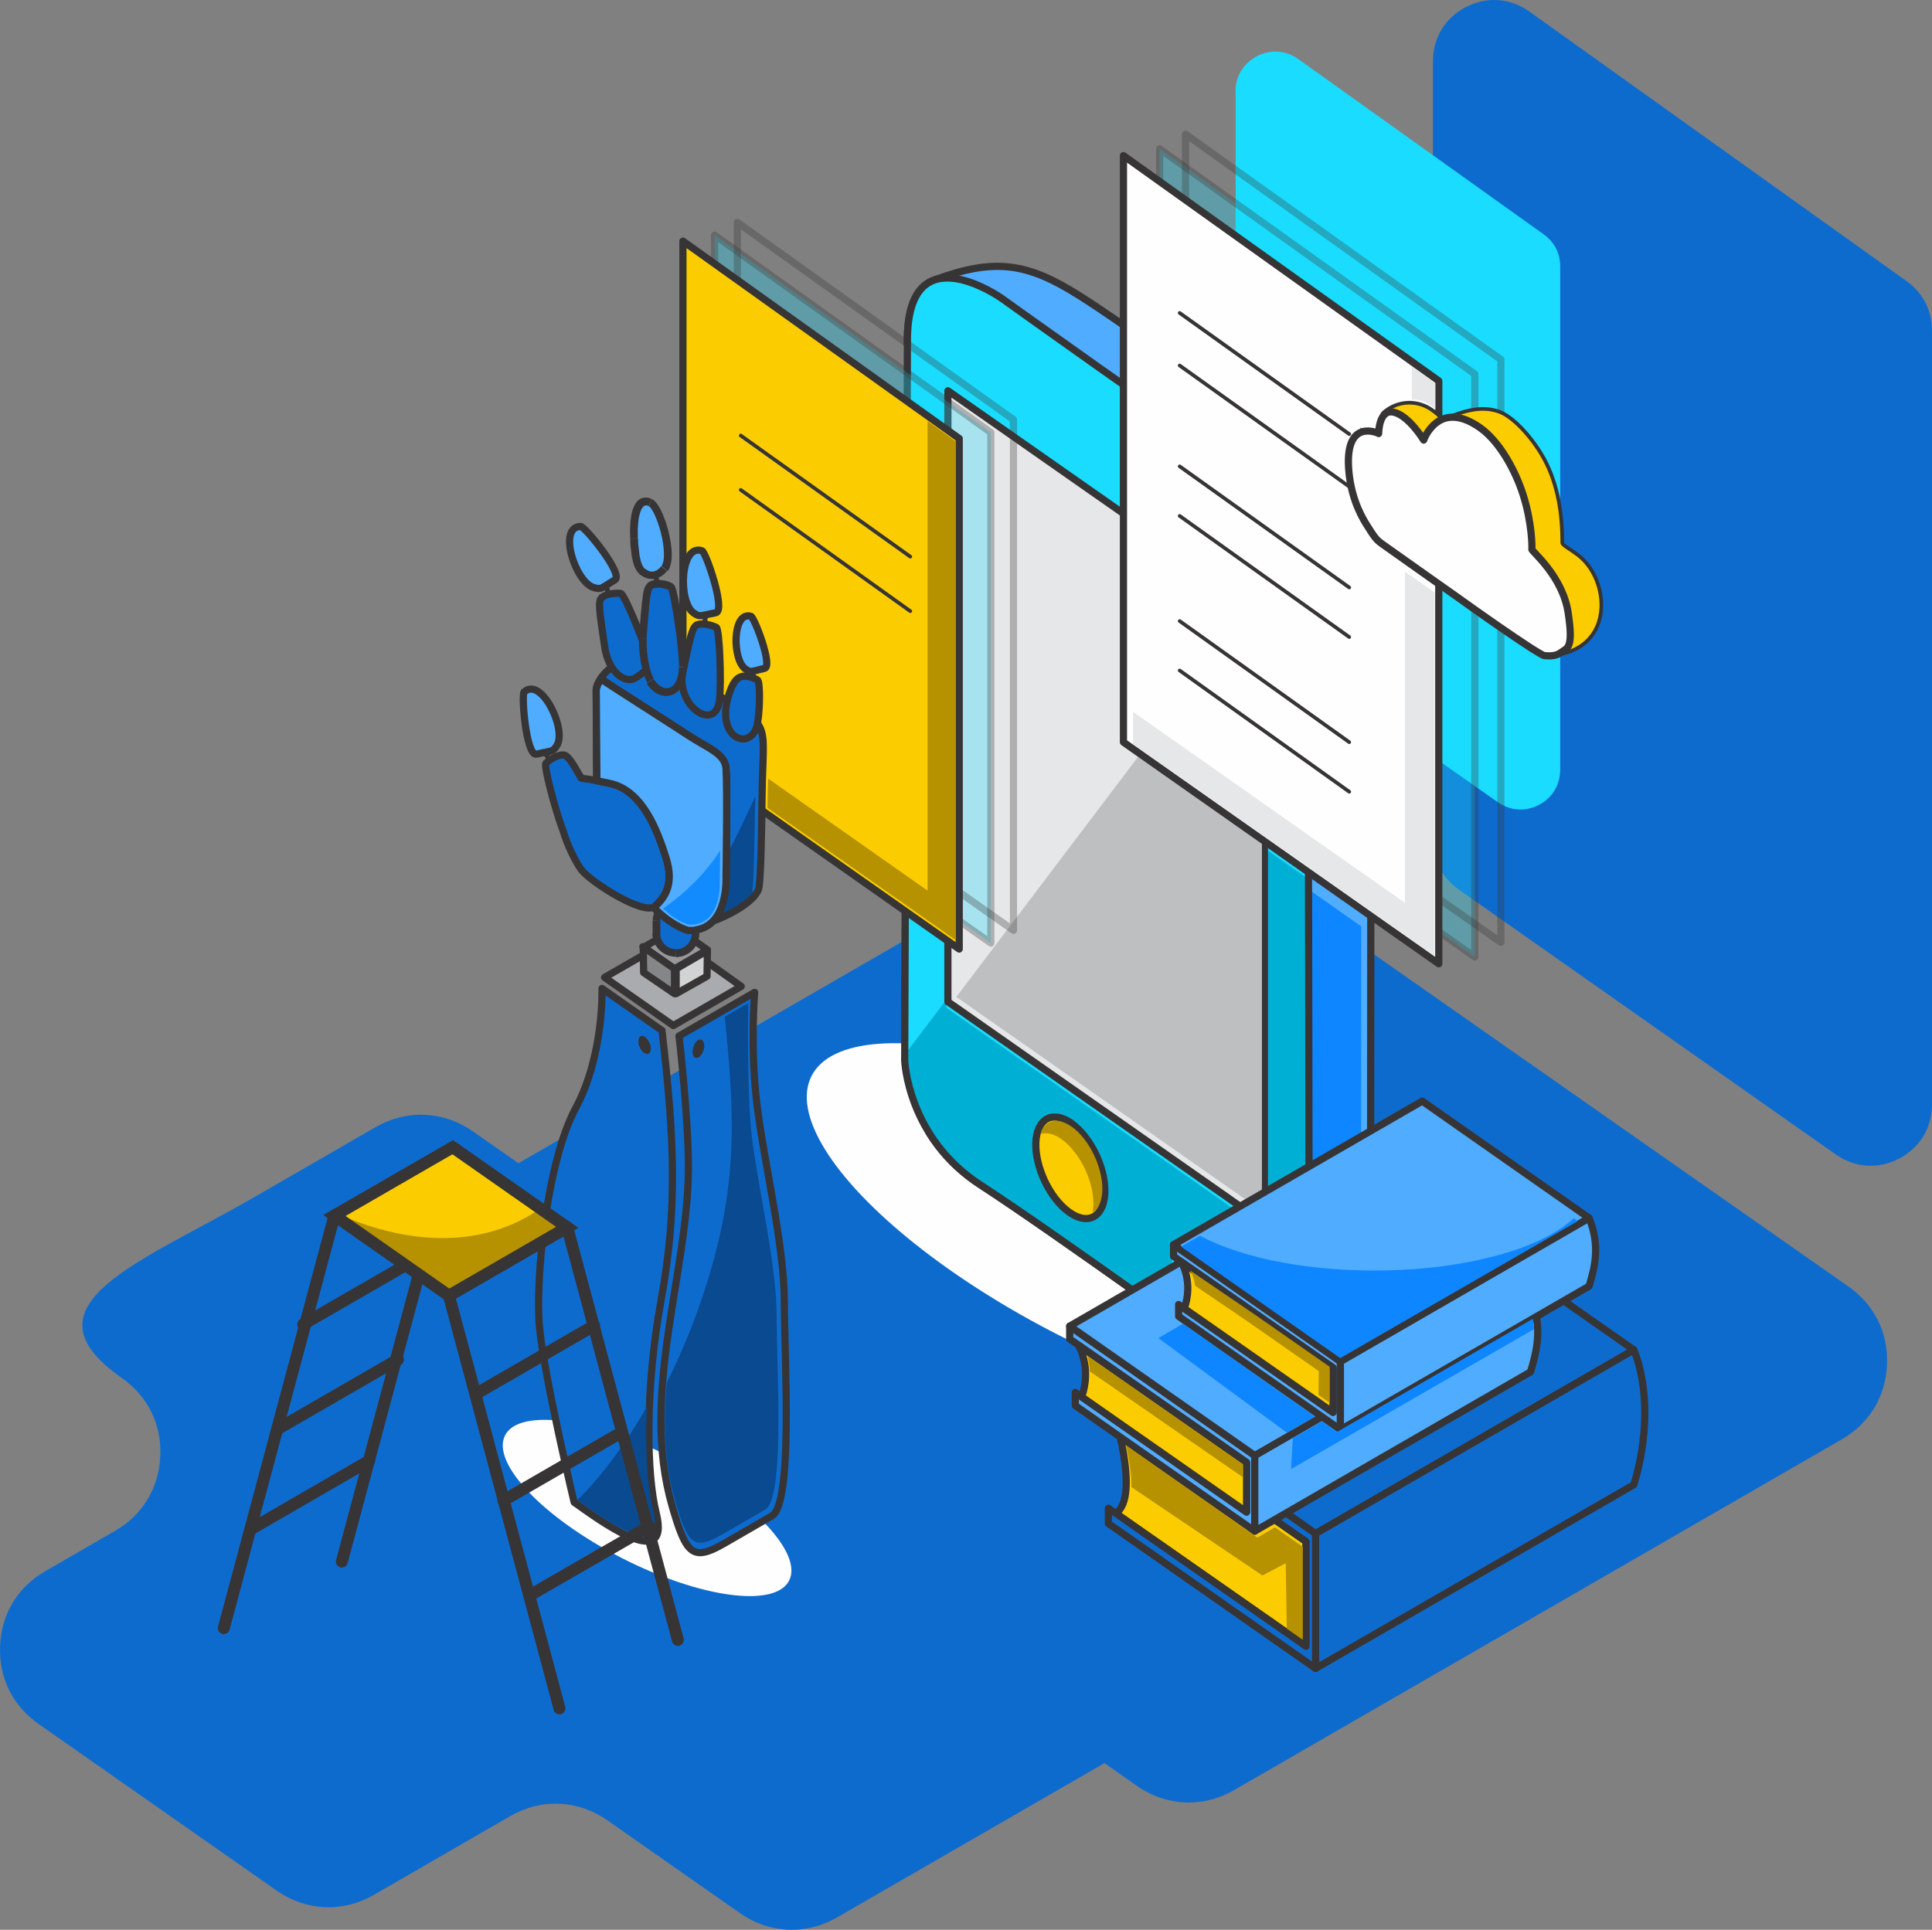<?xml version="1.0" encoding="UTF-8"?>
<!DOCTYPE svg PUBLIC "-//W3C//DTD SVG 1.1//EN" "http://www.w3.org/Graphics/SVG/1.1/DTD/svg11.dtd">
<!-- Creator: CorelDRAW 2018 (64 Bit) -->
<svg xmlns="http://www.w3.org/2000/svg" xml:space="preserve" width="158.457mm" height="158.313mm" version="1.1" style="shape-rendering:geometricPrecision; text-rendering:geometricPrecision; image-rendering:optimizeQuality; fill-rule:evenodd; clip-rule:evenodd"
viewBox="0 0 15115.71 15101.96"
 xmlns:xlink="http://www.w3.org/1999/xlink">
 <rect x="0" y="0" width="15115.71" height="15101.96" fill="#808080" stroke="none"/>
 <defs>
  <style type="text/css">
   <![CDATA[
    .str1 {stroke:#373435;stroke-width:56.24;stroke-linecap:round;stroke-linejoin:round;stroke-miterlimit:22.926;stroke-opacity:0.31}
    .str2 {stroke:#373435;stroke-width:56.25;stroke-linecap:round;stroke-linejoin:round;stroke-miterlimit:22.926;stroke-opacity:0.31}
    .str10 {stroke:#373435;stroke-width:38.16;stroke-miterlimit:22.926}
    .str5 {stroke:#373435;stroke-width:28.62;stroke-miterlimit:22.926}
    .str8 {stroke:#373435;stroke-width:93.75;stroke-linecap:round;stroke-miterlimit:22.926}
    .str4 {stroke:#373435;stroke-width:56.23;stroke-linecap:round;stroke-linejoin:round;stroke-miterlimit:22.926}
    .str0 {stroke:#373435;stroke-width:56.24;stroke-linecap:round;stroke-linejoin:round;stroke-miterlimit:22.926}
    .str3 {stroke:#373435;stroke-width:56.25;stroke-linecap:round;stroke-linejoin:round;stroke-miterlimit:22.926}
    .str9 {stroke:#373435;stroke-width:28.62;stroke-linecap:round;stroke-linejoin:round;stroke-miterlimit:22.926}
    .str7 {stroke:#373435;stroke-width:9.29;stroke-linecap:round;stroke-linejoin:round;stroke-miterlimit:22.926}
    .str6 {stroke:#373435;stroke-width:9.38;stroke-linecap:round;stroke-linejoin:round;stroke-miterlimit:22.926}
    .fil5 {fill:none}
    .fil10 {fill:none}
    .fil6 {fill:#00B0D4}
    .fil12 {fill:#0A4A90}
    .fil4 {fill:#0D86FF}
    .fil0 {fill:#0E6BCE}
    .fil20 {fill:#118BFF}
    .fil1 {fill:#1ADCFF}
    .fil18 {fill:#373435}
    .fil3 {fill:#50ACFF}
    .fil15 {fill:#848688}
    .fil14 {fill:#96989A}
    .fil13 {fill:#A9ABAE}
    .fil19 {fill:#B69100}
    .fil8 {fill:#BDBFC1}
    .fil17 {fill:#D2D3D5}
    .fil7 {fill:#E6E7E8}
    .fil11 {fill:#FBCD00}
    .fil2 {fill:#FEFEFE}
    .fil16 {fill:#373435;fill-rule:nonzero}
    .fil9 {fill:#1ADCFF;fill-opacity:0.31}
   ]]>
  </style>
    <clipPath id="id0">
     <path d="M9892.44 4790.89l0 4782.4 -2476.22 -1733.96 0 -475.49 -332.94 -234.19 -4.07 973.39 190.4 133.38 0 627.21c87.57,141.53 215.86,287.12 402.19,408.29 572.23,370.62 2096.44,1472.29 2096.44,1472.29 0,0 226.04,176.14 366.55,104.88 128.29,-19.35 259.64,-95.72 365.53,-174.11 312.58,-231.13 221.97,-693.38 222.99,-1090.48 1.01,-1295.12 4.07,-4615.42 0,-5162.19 -5.09,-661.83 -476.52,-842.04 -476.52,-842.04l-942.84 -661.82c0,0 -482.62,-366.55 -859.35,-604.81 -400.15,-253.53 -654.7,-297.3 -1118.99,-128.28 -13.24,5.08 -27.49,10.18 -40.73,15.27 -106.91,50.91 -186.32,183.27 -186.32,463.28l0 26.47 829.82 593.6 0 132.36 1962.04 1373.53 2.04 1.03zm-1510.98 3999.42c72.29,50.9 137.45,134.4 185.31,229.09 47.86,95.71 77.38,202.62 77.38,299.34 0,98.77 -30.54,166.99 -80.44,198.55 -49.89,31.57 -120.15,24.44 -196.51,-29.52 -76.36,-53.96 -144.59,-142.55 -192.44,-243.35 -46.84,-98.77 -74.33,-208.73 -70.26,-304.44 4.07,-93.68 37.67,-157.82 87.56,-184.29 49.89,-26.48 117.1,-17.31 189.38,33.6l0 1.02z"/>
    </clipPath>
    <clipPath id="id1">
     <path d="M7099.56 2664.92l-21.39 5633.61c0,0 21.39,603.79 592.58,974.4 572.23,370.62 2096.44,1472.3 2096.44,1472.3 0,0 476.51,370.61 476.51,-180.23 0,-550.84 -10.18,-5929.89 -10.18,-5929.89 0,0 95.71,-582.4 -455.13,-942.84 -550.84,-360.44 -1937.61,-1355.19 -1937.61,-1355.19 0,0 -741.23,-529.46 -741.23,327.85l0 -0.01z"/>
    </clipPath>
    <clipPath id="id2">
     <path d="M5177.23 8063.32l-467.35 -327.86c0,0 17.31,521.31 -206.69,937.75 -224,416.44 -315.64,1330.76 -283.06,1704.44 32.59,373.67 271.86,1378.61 271.86,1378.61 171.06,120.15 762.62,567.13 642.47,85.53 -75.34,-299.34 -90.61,-962.18 37.68,-1666.77 128.28,-705.6 106.91,-1250.32 7.13,-2111.71l-2.04 0z"/>
    </clipPath>
    <clipPath id="id3">
     <path d="M5311.63 8108.12l592.59 -342.11c0,0 -35.64,440.88 18.33,878.69 52.94,437.83 213.81,1100.66 213.81,1538.47 0,437.83 72.3,1581.24 -97.74,1680 -95.71,54.98 -252.52,145.61 -371.64,214.84 -247.42,142.55 -298.32,89.59 -408.29,-291.21 -254.55,-881.75 127.27,-1824.57 127.27,-2655.42 0,-395.06 -73.31,-1022.26 -73.31,-1022.26l-1.02 -1.01z"/>
    </clipPath>
    <clipPath id="id4">
     <path d="M4730.25 7648.93l537.61 376.73 531.49 -306.48 -531.49 -379.78 -537.61 310.54 0 -1.01z"/>
    </clipPath>
    <clipPath id="id5">
     <path d="M5035.71 7412.71l259.64 -147.64 239.27 166.99 -257.61 148.65 -246.4 -173.09 6.11 4.07 -1.02 1.02z"/>
    </clipPath>
    <clipPath id="id6">
     <path d="M5035.71 7611.25l-3.05 -200.58 244.36 171.06 0 194.48 -241.31 -164.95z"/>
    </clipPath>
    <clipPath id="id7">
     <path d="M5289.23 7053.29l0 0c84.51,0 153.75,69.24 153.75,153.75l0 97.75c0,84.51 -69.24,153.75 -153.75,153.75l0 0c-84.51,0 -153.75,-69.24 -153.75,-153.75l0 -97.75c0,-84.51 69.24,-153.75 153.75,-153.75z"/>
    </clipPath>
    <clipPath id="id8">
     <path d="M5093.74 7041.07c0,0 227.05,256.59 435.78,185.31 209.74,-71.27 374.69,-180.22 405.24,-267.78 16.29,-46.84 24.43,-405.24 27.49,-729.02 7.13,-648.59 102.83,-507.06 -489.75,-879.72 -189.38,-119.13 -381.82,-220.95 -476.52,-210.76 -218.91,22.4 -331.93,192.44 -331.93,259.63 0,67.2 5.09,764.66 5.09,764.66 0,0 -134.4,438.84 423.56,877.67l1.02 0z"/>
    </clipPath>
    <clipPath id="id9">
     <path d="M4701.74 5311.18c88.58,62.11 542.69,349.23 678.11,438.84 155.78,102.84 293.24,145.6 300.36,263.71 11.2,179.2 0,848.15 0,848.15 0,0 23.42,433.74 -300.36,416.44l-679.13 -1968.15 1.02 1.01z"/>
    </clipPath>
    <clipPath id="id10">
     <path d="M4559.19 6092.12c42.76,4.07 109.97,15.27 211.79,36.66 258.61,54.98 374.69,378.77 438.84,581.38 64.14,202.62 -4.07,309.53 -87.57,382.84 -83.49,74.33 -508.07,-193.46 -577.31,-291.21 -33.6,-47.85 -101.81,-171.05 -142.55,-309.52 -60.07,-157.82 -149.67,-500.95 -131.35,-519.28 29.53,-28.5 88.58,-65.16 133.39,-65.16 35.63,0 65.16,44.81 142.55,181.24l13.23 1.02 -1.02 2.03z"/>
    </clipPath>
    <clipPath id="id11">
     <path d="M5343.79 5254.73c58.01,-273.01 71.85,-353.34 114.52,-367 42.67,-13.66 110.4,4.22 146.24,22.68 24.33,12.53 40.49,410.39 25.15,562.84 -26.04,265.98 -344.87,54.79 -286.87,-218.21l0.96 -0.31z"/>
    </clipPath>
    <clipPath id="id12">
     <path d="M5696.11 5457.95c33.28,-118.25 69.97,-154.33 107.5,-163.98 36.55,-9.35 92.58,9.33 122.86,27.57 19.76,11.93 21.83,208.73 0.29,337.17 -36.39,223.82 -325.36,136.38 -230.64,-200.75z"/>
    </clipPath>
    <clipPath id="id13">
     <path d="M5875.52 4823.12c25.95,7.86 174.51,392.35 105.66,407.59 -104.74,23.3 -101.75,36.24 -147.59,5.82 -106.34,-70.11 -105.43,-457.81 41.93,-413.41z"/>
    </clipPath>
    <clipPath id="id14">
     <path d="M5492.59 4310.15c30.13,10.66 188.87,469.81 107.21,485.26 -124.24,22.67 -121.52,37.83 -174.21,0.17 -121.96,-87.11 -104.58,-543.83 66.99,-485.43z"/>
    </clipPath>
    <clipPath id="id15">
     <path d="M4730.25 5057.66c-39.71,-275.93 -54.98,-356.37 -19.35,-383.86 35.64,-27.49 104.88,-34.62 145.6,-29.52 27.49,3.05 180.23,370.62 218.92,519.27 18.33,71.28 -67.2,116.07 -98.77,138.47 -84.51,58.04 -217.89,-43.78 -246.4,-243.34l0 -1.02z"/>
    </clipPath>
    <clipPath id="id16">
     <path d="M4542.91 4119.9c32.58,-1.02 340.08,375.72 267.78,418.47 -108.94,64.15 -100.8,77.38 -163.92,60.08 -144.59,-39.71 -286.11,-474.48 -104.88,-478.55l1.02 0z"/>
    </clipPath>
    <clipPath id="id17">
     <path d="M5030.12 4997.3c24.3,-309.49 27.61,-400.07 69.25,-418.99 41.63,-18.92 110.74,-4.44 149.4,13.89 25.69,11.88 91.56,455.34 95.25,626.83 4.46,206.83 -161.56,257.31 -255.43,111.66 -41.92,-64.57 -66.82,-237.48 -59.45,-333.16l0.99 -0.23z"/>
    </clipPath>
    <clipPath id="id18">
     <path d="M5087.26 3931.43c72.52,29.38 192.09,406.25 111.81,516.52 -26.94,37.49 -94.12,86.27 -169.93,24.22 -50.05,-40.78 -61.65,-150.93 -66.39,-258.47 -8.06,-163.18 19.44,-326.14 124.52,-282.27z"/>
    </clipPath>
    <clipPath id="id19">
     <path d="M4101.01 5414.02c-23.42,21.39 15.27,507.06 96.73,487.72 123.2,-29.52 126.25,-14.25 159.86,-69.24 77.38,-128.29 -122.19,-539.64 -256.59,-417.46l0 -1.02z"/>
    </clipPath>
    <clipPath id="id20">
     <path d="M5531.56 7639.77l3.06 -200.58 -244.37 142.55 0 194.48 241.31 -135.42 0 -1.02z"/>
    </clipPath>
    <clipPath id="id21">
     <path d="M5442.98 7277.29c257.6,-37.67 237.24,-413.39 237.24,-413.39 0,0 11.2,-669.96 0,-848.15 -7.13,-119.13 -145.6,-160.87 -300.36,-263.7 -135.42,-89.6 -589.53,-376.74 -678.11,-438.85 -24.44,36.66 -36.66,70.26 -36.66,92.66 0,54.98 3.05,515.21 5.09,704.59 29.52,5.08 63.12,12.21 101.81,20.36 258.62,54.98 374.69,378.77 438.84,581.39 64.15,202.61 -4.06,309.52 -87.56,382.83 -3.05,2.04 -6.11,4.07 -9.16,6.11 8.14,8.15 21.38,22.4 39.7,38.69 49.89,45.82 134.4,112 229.1,141.53 22.4,1.02 42.76,0 62.11,-2.03l-2.04 -2.04z"/>
    </clipPath>
    <clipPath id="id22">
     <path d="M5442.98 7277.29c257.6,-37.67 237.24,-413.39 237.24,-413.39 0,0 11.2,-669.96 0,-848.15 -7.13,-119.13 -145.6,-160.87 -300.36,-263.7 -135.42,-89.6 -589.53,-376.74 -678.11,-438.85 -24.44,36.66 -36.66,70.26 -36.66,92.66 0,54.98 3.05,515.21 5.09,704.59 29.52,5.08 63.12,12.21 101.81,20.36 258.62,54.98 374.69,378.77 438.84,581.39 64.15,202.61 -4.06,309.52 -87.56,382.83 -3.05,2.04 -6.11,4.07 -9.16,6.11 8.14,8.15 21.38,22.4 39.7,38.69 49.89,45.82 134.4,112 229.1,141.53 22.4,1.02 42.76,0 62.11,-2.03l-2.04 -2.04z"/>
    </clipPath>
    <clipPath id="id23">
     <path d="M5043.85 8119.33c12.22,8.14 23.42,22.4 30.54,37.67 8.15,16.29 13.23,33.6 13.23,49.89 0,16.29 -5.08,27.49 -13.23,33.6 -8.15,5.09 -20.37,4.07 -32.59,-5.09 -13.23,-9.16 -24.43,-23.41 -31.56,-40.72 -8.15,-16.29 -12.22,-34.62 -11.21,-50.91 1.02,-15.27 6.11,-26.47 14.26,-30.54 8.15,-4.07 19.35,-3.05 31.57,5.09l-1.02 1.02z"/>
    </clipPath>
    <clipPath id="id24">
     <path d="M5456.22 8149.87c-11.2,10.18 -20.37,24.43 -25.46,41.74 -6.11,16.29 -8.14,34.62 -7.13,50.91 2.04,16.28 8.15,26.47 17.31,30.54 9.16,4.07 20.37,2.03 31.57,-9.17 11.2,-10.18 20.36,-26.47 26.47,-43.79 6.11,-17.3 8.15,-35.63 5.08,-50.9 -3.05,-15.27 -9.16,-25.46 -18.33,-28.51 -9.16,-3.05 -19.35,0 -30.54,9.17l1.02 0z"/>
    </clipPath>
    <clipPath id="id25">
     <path d="M5510.18 11831.63c-11.2,10.18 -20.37,24.43 -25.46,41.74 -6.11,16.29 -8.14,34.62 -7.13,50.91 2.04,16.28 8.15,26.47 17.31,30.54 9.16,4.07 20.37,2.03 31.57,-9.17 11.2,-10.18 20.36,-26.47 26.47,-43.79 6.11,-17.3 8.15,-35.63 5.08,-50.9 -3.05,-15.27 -9.16,-25.46 -18.33,-28.51 -9.16,-3.05 -19.35,0 -30.54,9.17l1.02 0z"/>
    </clipPath>
     <clipPath id="id26">
      <path d="M4438.03 9604.85l865.45 3229.69 -865.45 -3229.69z"/>
     </clipPath>
     <clipPath id="id27">
      <path d="M3512.51 10139.41l865.46 3229.68 -865.46 -3229.68z"/>
     </clipPath>
     <clipPath id="id28">
      <path d="M2616.5 9512.2l-865.45 3229.69 865.45 -3229.69z"/>
     </clipPath>
     <clipPath id="id29">
      <path d="M3540 8990.9l-865.46 3229.68 865.46 -3229.68z"/>
     </clipPath>
     <clipPath id="id30">
      <path d="M3512.51 10139.41l925.53 -534.55 -925.53 534.55z"/>
     </clipPath>
     <clipPath id="id31">
      <path d="M3723.27 10908.12l925.53 -534.54 -925.53 534.54z"/>
     </clipPath>
     <clipPath id="id32">
      <path d="M3938.1 11743.04l925.53 -534.55 -925.53 534.55z"/>
     </clipPath>
     <clipPath id="id33">
      <path d="M4152.94 12480.2l925.53 -534.54 -925.53 534.54z"/>
     </clipPath>
     <clipPath id="id34">
      <path d="M2372.14 10363.39l925.53 -534.54 -925.53 534.54z"/>
     </clipPath>
     <clipPath id="id35">
      <path d="M2187.85 11173.87l925.53 -534.54 -925.53 534.54z"/>
     </clipPath>
     <clipPath id="id36">
      <path d="M1962.83 11967.05l925.53 -534.55 -925.53 534.55z"/>
     </clipPath>
     <clipPath id="id37">
      <path d="M2616.5 9512.2l925.53 -534.54 896.01 627.2 -925.53 534.55 -896.01 -627.21z"/>
     </clipPath>
 </defs>
 <g id="Camada_x0020_1">
  <g id="_1717791035744">
   <path class="fil0" d="M11210.98 479.9l0 6090.76c0,160.88 71.28,298.33 202.62,390.99l2949.67 2073.02c149.68,104.88 332.95,117.1 494.84,32.59 161.89,-84.51 257.6,-241.32 257.6,-423.56l0 -6055.13c0,-158.84 -70.25,-296.29 -199.56,-388.95l-2949.68 -2108.65c-149.67,-106.91 -332.95,-120.15 -495.85,-36.65 -162.91,83.49 -259.64,241.31 -259.64,424.58l0 1.02z"/>
   <path class="fil0" d="M951.78 10782.9c204.66,143.57 313.6,363.49 302.41,612.95 -11.2,249.45 -138.47,459.2 -354.33,584.44l-544.73 314.63c-216.88,125.23 -344.15,334.98 -354.33,584.44 -11.2,249.45 97.75,469.38 302.4,612.95l1860.22 1302.25c231.13,161.89 518.26,175.13 762.62,33.61l1065.03 -614.99c244.37,-141.53 531.49,-129.31 762.62,33.6l1034.48 723.94c231.13,161.89 518.25,175.12 762.62,33.6l2090.33 -1206.54 252.51 177.16c231.13,161.89 518.26,175.12 762.63,33.6l4752.88 -2744c216.87,-125.24 344.14,-334.98 354.33,-584.44 11.2,-249.45 -97.75,-469.38 -302.41,-612.95l-5085.83 -3561.6c-231.13,-161.89 -518.25,-175.12 -762.62,-33.6l-4556.37 2630.99 -355.35 -248.44c-231.13,-161.89 -518.25,-175.13 -762.62,-33.6 -632.01,364.78 -316.08,182.28 -948.08,547.07 -891.43,514.53 -1852.38,845.06 -1038.4,1414.96z"/>
   <path class="fil1" d="M9667.41 715.1l0 3959.71c0,104.88 46.84,194.48 132.37,254.55l1918.26 1348.07c97.74,68.23 215.86,76.37 321.74,21.39 105.9,-54.98 166.99,-156.81 166.99,-275.93l0 -3937.3c0,-103.85 -45.82,-192.44 -130.33,-252.52l-1918.26 -1370.46c-96.73,-69.24 -216.88,-78.4 -322.76,-23.42 -105.9,54.98 -169.02,156.8 -169.02,275.92l1.01 0z"/>
   <ellipse class="fil2" transform="matrix(1.658 0.848 -0.848 1.658 8693.63 9618.5)" rx="1413.72" ry="497"/>
   <path class="fil3" d="M9892.44 4790.89l0 4782.4 -2476.22 -1733.96 0 -475.49 -332.94 -234.19 -4.07 973.39 190.4 133.38 0 627.21c87.57,141.53 215.86,287.12 402.19,408.29 572.23,370.62 2096.44,1472.29 2096.44,1472.29 0,0 226.04,176.14 366.55,104.88 128.29,-19.35 259.64,-95.72 365.53,-174.11 312.58,-231.13 221.97,-693.38 222.99,-1090.48 1.01,-1295.12 4.07,-4615.42 0,-5162.19 -5.09,-661.83 -476.52,-842.04 -476.52,-842.04l-942.84 -661.82c0,0 -482.62,-366.55 -859.35,-604.81 -400.15,-253.53 -654.7,-297.3 -1118.99,-128.28 -13.24,5.08 -27.49,10.18 -40.73,15.27 -106.91,50.91 -186.32,183.27 -186.32,463.28l0 26.47 829.82 593.6 0 132.36 1962.04 1373.53 2.04 1.03zm-1510.98 3999.42c72.29,50.9 137.45,134.4 185.31,229.09 47.86,95.71 77.38,202.62 77.38,299.34 0,98.77 -30.54,166.99 -80.44,198.55 -49.89,31.57 -120.15,24.44 -196.51,-29.52 -76.36,-53.96 -144.59,-142.55 -192.44,-243.35 -46.84,-98.77 -74.33,-208.73 -70.26,-304.44 4.07,-93.68 37.67,-157.82 87.56,-184.29 49.89,-26.48 117.1,-17.31 189.38,33.6l0 1.02z"/>
   <g>
   </g>
   <g style="clip-path:url(#id0)">
    <g id="_1717100712448">
     <path id="_1" class="fil4" d="M10163.28 7191.76c1.02,686.26 3.05,1409.17 4.07,2018.04l481.6 -277.97c0,-418.48 1.02,-904.15 1.02,-1400 0,-93.68 0,-188.36 0,-282.04l-486.7 -342.11c0,93.68 0,188.36 1.02,284.07l-1.02 0z"/>
    </g>
   </g>
   <path class="fil5" d="M9892.44 4790.89l0 4782.4 -2476.22 -1733.96 0 -475.49 -332.94 -234.19 -4.07 973.39 190.4 133.38 0 627.21c87.57,141.53 215.86,287.12 402.19,408.29 572.23,370.62 2096.44,1472.29 2096.44,1472.29 0,0 226.04,176.14 366.55,104.88 128.29,-19.35 259.64,-95.72 365.53,-174.11 312.58,-231.13 221.97,-693.38 222.99,-1090.48 1.01,-1295.12 4.07,-4615.42 0,-5162.19 -5.09,-661.83 -476.52,-842.04 -476.52,-842.04l-942.84 -661.82c0,0 -482.62,-366.55 -859.35,-604.81 -400.15,-253.53 -654.7,-297.3 -1118.99,-128.28 -13.24,5.08 -27.49,10.18 -40.73,15.27 -106.91,50.91 -186.32,183.27 -186.32,463.28l0 26.47 829.82 593.6 0 132.36 1962.04 1373.53 2.04 1.03zm-1510.98 3999.42c72.29,50.9 137.45,134.4 185.31,229.09 47.86,95.71 77.38,202.62 77.38,299.34 0,98.77 -30.54,166.99 -80.44,198.55 -49.89,31.57 -120.15,24.44 -196.51,-29.52 -76.36,-53.96 -144.59,-142.55 -192.44,-243.35 -46.84,-98.77 -74.33,-208.73 -70.26,-304.44 4.07,-93.68 37.67,-157.82 87.56,-184.29 49.89,-26.48 117.1,-17.31 189.38,33.6l0 1.02z"/>
   <path class="fil5 str0" d="M9892.44 4790.89l0 4782.4 -2476.22 -1733.96 0 -475.49 -332.94 -234.19 -4.07 973.39 190.4 133.38 0 627.21c87.57,141.53 215.86,287.12 402.19,408.29 572.23,370.62 2096.44,1472.29 2096.44,1472.29 0,0 226.04,176.14 366.55,104.88 128.29,-19.35 259.64,-95.72 365.53,-174.11 312.58,-231.13 221.97,-693.38 222.99,-1090.48 1.01,-1295.12 4.07,-4615.42 0,-5162.19 -5.09,-661.83 -476.52,-842.04 -476.52,-842.04l-942.84 -661.82c0,0 -482.62,-366.55 -859.35,-604.81 -400.15,-253.53 -654.7,-297.3 -1118.99,-128.28 -13.24,5.08 -27.49,10.18 -40.73,15.27 -106.91,50.91 -186.32,183.27 -186.32,463.28l0 26.47 829.82 593.6 0 132.36 1962.04 1373.53 2.04 1.03zm-1510.98 3999.42c72.29,50.9 137.45,134.4 185.31,229.09 47.86,95.71 77.38,202.62 77.38,299.34 0,98.77 -30.54,166.99 -80.44,198.55 -49.89,31.57 -120.15,24.44 -196.51,-29.52 -76.36,-53.96 -144.59,-142.55 -192.44,-243.35 -46.84,-98.77 -74.33,-208.73 -70.26,-304.44 4.07,-93.68 37.67,-157.82 87.56,-184.29 49.89,-26.48 117.1,-17.31 189.38,33.6l0 1.02z"/>
   <path class="fil1" d="M7099.56 2664.92l-21.39 5633.61c0,0 21.39,603.79 592.58,974.4 572.23,370.62 2096.44,1472.3 2096.44,1472.3 0,0 476.51,370.61 476.51,-180.23 0,-550.84 -10.18,-5929.89 -10.18,-5929.89 0,0 95.71,-582.4 -455.13,-942.84 -550.84,-360.44 -1937.61,-1355.19 -1937.61,-1355.19 0,0 -741.23,-529.46 -741.23,327.85l0 -0.01z"/>
   <g>
   </g>
   <g style="clip-path:url(#id1)">
    <g>
     <path id="_1_0" class="fil6" d="M8227.71 8463.47l-823.71 -576.29 0 -63.13c-98.77,130.33 -192.44,253.53 -278.99,367.57 -6.11,7.13 -11.2,15.27 -17.31,22.4 -14.25,18.33 -27.48,36.66 -40.72,53.96l0 77.38c0,0 9.17,273.89 190.4,566.11 87.56,141.53 215.86,287.13 402.18,408.29 269.82,175.13 753.46,513.17 1188.22,821.68l381.82 -219.93 -60.07 -41.74 0 -91.63 520.29 -300.36 -1462.11 -1024.3zm-100.8 458.18c14.25,-42.76 37.67,-73.31 67.2,-89.59 45.82,-24.44 107.93,-16.29 175.12,30.54 67.2,46.84 127.27,124.22 171.06,210.76 8.15,15.27 15.27,30.54 21.38,46.84 31.57,75.34 49.89,155.79 49.89,230.11 0,90.62 -28.5,154.77 -74.32,183.28l-2.04 1.02c4.07,-21.39 6.11,-44.81 6.11,-71.28 0,-92.66 -28.51,-195.49 -74.33,-286.11 -10.18,-20.37 -20.37,-39.7 -32.59,-58.04 -40.72,-66.18 -90.61,-122.18 -144.58,-159.85 -61.09,-42.76 -118.12,-54.98 -163.93,-38.69l1.02 1.01z"/>
     <path class="fil6" d="M9880.22 6913.8l0 2386.62 0 76.36 60.08 -34.62 290.18 -168c-1.01,-609.9 -2.03,-1332.79 -4.06,-2018.04 0,-95.71 0,-190.4 -1.02,-284.07l-346.18 -243.35 0 284.08 1.01 1.01z"/>
    </g>
   </g>
   <path class="fil5" d="M7099.56 2664.92l-21.39 5633.61c0,0 21.39,603.79 592.58,974.4 572.23,370.62 2096.44,1472.3 2096.44,1472.3 0,0 476.51,370.61 476.51,-180.23 0,-550.84 -10.18,-5929.89 -10.18,-5929.89 0,0 95.71,-582.4 -455.13,-942.84 -550.84,-360.44 -1937.61,-1355.19 -1937.61,-1355.19 0,0 -741.23,-529.46 -741.23,327.85l0 -0.01z"/>
   <path class="fil5 str0" d="M7099.56 2664.92l-21.39 5633.61c0,0 21.39,603.79 592.58,974.4 572.23,370.62 2096.44,1472.3 2096.44,1472.3 0,0 476.51,370.61 476.51,-180.23 0,-550.84 -10.18,-5929.89 -10.18,-5929.89 0,0 95.71,-582.4 -455.13,-942.84 -550.84,-360.44 -1937.61,-1355.19 -1937.61,-1355.19 0,0 -741.23,-529.46 -741.23,327.85l0 -0.01z"/>
   <polygon class="fil7 str0" points="7416.21,3057.94 7416.21,7839.33 9892.44,9573.29 9892.44,4790.89 "/>
   <polygon class="fil8" points="9739.71,4818.38 7482.4,7801.66 7482.4,7801.66 8277.6,8358.6 9688.8,9347.26 9872.07,9480.64 9873.09,9241.37 9873.09,9167.04 9873.09,6862.89 9873.09,6587.98 9580.87,6383.32 "/>
   <polygon class="fil9 str1" points="9072.8,1165.13 9072.8,5755.1 11538.84,7489.07 11538.84,2927.61 "/>
   <polygon class="fil10 str1" points="9275.41,1050.08 9275.41,5641.07 11742.47,7374.02 11742.47,2813.58 "/>
   <polygon class="fil2 str0" points="8789.74,1218.08 8789.74,5808.05 11256.8,7542.02 11256.8,2980.57 "/>
   <polygon class="fil9 str2" points="5590.62,1840.19 5590.62,5862.01 7752.22,7380.13 7752.22,3384.78 "/>
   <polygon class="fil10 str2" points="5768.8,1740.41 5768.8,5761.21 7929.38,7280.34 7929.38,3283.98 "/>
   <polygon class="fil11 str3" points="5343.2,1887.03 5343.2,5907.83 7504.79,7426.96 7504.79,3431.61 "/>
   <ellipse class="fil2" transform="matrix(0.786 0.402 -0.402 0.786 5062.69 11801)" rx="1413.72" ry="497"/>
   <path class="fil11 str0" d="M8381.46 8790.31c72.29,50.9 137.45,134.4 185.31,229.09 47.86,95.71 77.38,202.62 77.38,299.34 0,98.77 -30.54,166.99 -80.44,198.55 -49.89,31.57 -120.15,24.44 -196.51,-29.52 -76.36,-53.96 -144.59,-142.55 -192.44,-243.35 -46.84,-98.77 -74.33,-208.73 -70.26,-304.44 4.07,-93.68 37.67,-157.82 87.56,-184.29 49.89,-26.48 117.1,-17.31 189.38,33.6l0 1.02z"/>
   <g id="_468638768">
    <path class="fil11 str0" d="M8729.67 11842.82l1488.58 1039.57 0 -819.64 -1519.13 -1059.93c0,0 231.13,705.6 30.54,840z"/>
    <polygon class="fil0 str0" points="8621.74,10831.76 10292.58,12001.66 12783.06,10563.98 11112.22,9394.09 "/>
    <path class="fil0 str0" d="M10292.58 12001.66l0 1054.84 2490.48 -1437.67c110.99,-362.47 117.1,-766.69 0,-1054.84l-2490.48 1437.67z"/>
    <polygon class="fil0 str0" points="8699.13,11002.82 10218.26,12063.76 10218.26,12883.4 8729.67,11842.82 8671.63,11803.11 8671.63,11922.24 10292.58,13056.49 10292.58,12001.66 8621.74,10831.76 8621.74,10952.93 "/>
   </g>
   <g id="_468638816">
    <polygon class="fil3 str0" points="8436.44,10525.28 9752.94,11444.71 9752.94,11832.64 8462.91,10931.54 8413.02,10896.93 8413.02,10999.76 9817.09,11982.32 9817.09,11390.75 8369.24,10377.65 8369.24,10478.46 "/>
    <path class="fil11 str0" d="M8462.91 10931.54l1290.03 901.09 0 -387.93 -1316.5 -918.41c0,0 107.93,174.11 26.47,405.24z"/>
    <path class="fil3 str0" d="M9817.09 11390.75l0 591.57 2157.52 -1246.25c44.8,-152.72 100.8,-342.11 0,-591.57l-2158.55 1246.25 1.02 0z"/>
    <polygon class="fil3 str0" points="8369.24,10377.65 9817.09,11390.75 11975.64,10144.49 10527.78,9131.4 "/>
   </g>
   <g id="_468639344">
    <polygon class="fil3 str4" points="9242.84,9874.67 10429.02,10702.46 10429.02,11052.71 9266.26,10240.21 9221.45,10208.65 9221.45,10301.3 10487.06,11188.13 10487.06,10654.6 9181.74,9740.27 9181.74,9831.91 "/>
    <path class="fil11 str4" d="M9266.26 10240.21l1162.77 812.51 0 -349.24 -1187.2 -828.8c0,0 97.75,156.81 23.42,365.54l1.01 0z"/>
    <path class="fil3 str4" d="M10487.06 10654.6l0 533.53 1945.74 -1123.06c40.73,-137.45 91.63,-308.51 0,-533.53l-1945.74 1123.06z"/>
    <polygon class="fil3 str0" points="9181.74,9740.27 10487.06,10654.6 12432.8,9531.55 11127.49,8617.21 "/>
   </g>
   <g id="_468639944">
    <path class="fil11 str5" d="M10659.13 3379.68c-62.11,18.33 -121.16,84.51 -107.93,282.04 12.22,196.51 78.4,346.18 141.53,446.98 63.12,99.78 74.32,116.07 123.2,150.69l293.24 207.71 294.25 207.71c48.88,34.62 159.86,115.05 324.8,229.1 164.94,114.03 334.98,229.09 356.37,228.08 0,0 0,0 1.01,0 33.61,0 64.15,-3.06 93.68,-7.14 453.1,-68.22 415.42,-586.48 172.07,-776.87 -65.16,-50.91 -128.28,-81.46 -128.28,-99.78 0,-117.1 -6.11,-357.39 -106.92,-585.46 -87.56,-198.55 -262.68,-392.01 -378.76,-437.83 -138.47,-53.96 -278.99,-12.22 -429.68,49.89 -7.13,3.05 -15.27,6.11 -22.4,9.17 0,0 -1.02,0 -2.04,-1.02 -7.13,-5.09 -10.18,-24.44 -73.31,-70.26 -119.13,-87.56 -274.9,-80.44 -385.88,16.29 -11.21,10.18 -11.21,30.54 -12.22,49.89 -23.42,49.89 -23.42,116.07 -23.42,116.07 0,0 -65.16,-31.57 -127.27,-13.24l-2.04 -2.03z"/>
    <path class="fil2 str0" d="M10786.4 3392.92c0,0 0,-195.5 119.13,-166.99 119.13,28.5 233.17,217.89 233.17,217.89 0,0 28.51,-82.47 98.76,-135.42 69.24,-52.94 180.23,-76.36 345.17,40.73 150.69,107.93 273.89,332.95 334.98,525.39 35.64,113.01 52.94,217.89 61.09,294.25 8.15,76.37 7.13,126.26 6.11,130.34 -1.01,15.27 240.3,208.72 284.08,494.83 43.78,286.11 -7.13,274.91 -54.98,311.56 -47.86,36.66 -108.95,25.46 -129.31,25.46 -20.37,0 -191.43,-114.04 -356.37,-228.08 -164.94,-114.03 -275.92,-194.48 -324.8,-229.1 -48.87,-34.62 -196.51,-138.47 -294.25,-207.71 -97.75,-69.24 -244.37,-173.09 -293.24,-207.71 -48.88,-34.62 -60.08,-50.91 -123.2,-150.69 -63.13,-99.78 -129.31,-249.45 -141.53,-446.98 -12.22,-196.51 46.84,-263.71 107.93,-282.04 62.11,-18.33 127.27,13.24 127.27,13.24l0 1.02z"/>
   </g>
   <path class="fil0" d="M5177.23 8063.32l-467.35 -327.86c0,0 17.31,521.31 -206.69,937.75 -224,416.44 -315.64,1330.76 -283.06,1704.44 32.59,373.67 271.86,1378.61 271.86,1378.61 171.06,120.15 762.62,567.13 642.47,85.53 -75.34,-299.34 -90.61,-962.18 37.68,-1666.77 128.28,-705.6 106.91,-1250.32 7.13,-2111.71l-2.04 0z"/>
   <g>
   </g>
   <g style="clip-path:url(#id2)">
    <g>
     <path id="_1_1" class="fil12" d="M5683.27 6683.69c-1.02,129.31 -3.05,234.18 -3.05,234.18 0,0 10.18,181.24 -82.48,275.93 148.66,-57.03 262.69,-135.42 285.09,-199.57 11.2,-33.6 18.33,-260.65 21.39,-491.78 0,-30.54 1.01,-60.07 1.01,-89.6 0,-29.52 1.02,-58.04 2.04,-83.49 1.02,-36.66 2.03,-70.26 3.05,-99.78 -11.2,24.43 -23.42,49.89 -35.64,76.36 -19.35,41.74 -40.72,85.53 -62.11,131.35 -16.28,34.62 -33.6,71.27 -51.92,108.95 -23.42,48.87 -48.87,94.69 -76.36,137.45l-1.02 0z"/>
    </g>
   </g>
   <path class="fil5" d="M5177.23 8063.32l-467.35 -327.86c0,0 17.31,521.31 -206.69,937.75 -224,416.44 -315.64,1330.76 -283.06,1704.44 32.59,373.67 271.86,1378.61 271.86,1378.61 171.06,120.15 762.62,567.13 642.47,85.53 -75.34,-299.34 -90.61,-962.18 37.68,-1666.77 128.28,-705.6 106.91,-1250.32 7.13,-2111.71l-2.04 0z"/>
   <path class="fil5 str0" d="M5177.23 8063.32l-467.35 -327.86c0,0 17.31,521.31 -206.69,937.75 -224,416.44 -315.64,1330.76 -283.06,1704.44 32.59,373.67 271.86,1378.61 271.86,1378.61 171.06,120.15 762.62,567.13 642.47,85.53 -75.34,-299.34 -90.61,-962.18 37.68,-1666.77 128.28,-705.6 106.91,-1250.32 7.13,-2111.71l-2.04 0z"/>
   <path class="fil0" d="M5311.63 8108.12l592.59 -342.11c0,0 -35.64,440.88 18.33,878.69 52.94,437.83 213.81,1100.66 213.81,1538.47 0,437.83 72.3,1581.24 -97.74,1680 -95.71,54.98 -252.52,145.61 -371.64,214.84 -247.42,142.55 -298.32,89.59 -408.29,-291.21 -254.55,-881.75 127.27,-1824.57 127.27,-2655.42 0,-395.06 -73.31,-1022.26 -73.31,-1022.26l-1.02 -1.01z"/>
   <g>
   </g>
   <g style="clip-path:url(#id3)">
    <g>
     <path id="_1_2" class="fil12" d="M5683.27 6683.69c-1.02,129.31 -3.05,234.18 -3.05,234.18 0,0 10.18,181.24 -82.48,275.93 148.66,-57.03 262.69,-135.42 285.09,-199.57 11.2,-33.6 18.33,-260.65 21.39,-491.78 0,-30.54 1.01,-60.07 1.01,-89.6 0,-29.52 1.02,-58.04 2.04,-83.49 1.02,-36.66 2.03,-70.26 3.05,-99.78 -11.2,24.43 -23.42,49.89 -35.64,76.36 -19.35,41.74 -40.72,85.53 -62.11,131.35 -16.28,34.62 -33.6,71.27 -51.92,108.95 -23.42,48.87 -48.87,94.69 -76.36,137.45l-1.02 0z"/>
    </g>
   </g>
   <path class="fil5" d="M5311.63 8108.12l592.59 -342.11c0,0 -35.64,440.88 18.33,878.69 52.94,437.83 213.81,1100.66 213.81,1538.47 0,437.83 72.3,1581.24 -97.74,1680 -95.71,54.98 -252.52,145.61 -371.64,214.84 -247.42,142.55 -298.32,89.59 -408.29,-291.21 -254.55,-881.75 127.27,-1824.57 127.27,-2655.42 0,-395.06 -73.31,-1022.26 -73.31,-1022.26l-1.02 -1.01z"/>
   <path class="fil5 str0" d="M5311.63 8108.12l592.59 -342.11c0,0 -35.64,440.88 18.33,878.69 52.94,437.83 213.81,1100.66 213.81,1538.47 0,437.83 72.3,1581.24 -97.74,1680 -95.71,54.98 -252.52,145.61 -371.64,214.84 -247.42,142.55 -298.32,89.59 -408.29,-291.21 -254.55,-881.75 127.27,-1824.57 127.27,-2655.42 0,-395.06 -73.31,-1022.26 -73.31,-1022.26l-1.02 -1.01z"/>
   <polygon class="fil13" points="4730.25,7648.93 5267.86,8025.65 5799.35,7719.18 5267.86,7339.4 "/>
   <g>
   </g>
   <g style="clip-path:url(#id4)">
    <g>
     <path id="_1_3" class="fil12" d="M5683.27 6683.69c-1.02,129.31 -3.05,234.18 -3.05,234.18 0,0 10.18,181.24 -82.48,275.93 148.66,-57.03 262.69,-135.42 285.09,-199.57 11.2,-33.6 18.33,-260.65 21.39,-491.78 0,-30.54 1.01,-60.07 1.01,-89.6 0,-29.52 1.02,-58.04 2.04,-83.49 1.02,-36.66 2.03,-70.26 3.05,-99.78 -11.2,24.43 -23.42,49.89 -35.64,76.36 -19.35,41.74 -40.72,85.53 -62.11,131.35 -16.28,34.62 -33.6,71.27 -51.92,108.95 -23.42,48.87 -48.87,94.69 -76.36,137.45l-1.02 0z"/>
    </g>
   </g>
   <polygon class="fil5" points="4730.25,7648.93 5267.86,8025.66 5799.35,7719.18 5267.86,7339.4 4730.25,7649.94 "/>
   <polygon class="fil5 str0" points="4730.25,7648.93 5267.86,8025.65 5799.35,7719.18 5267.86,7339.4 "/>
   <polygon class="fil14" points="5035.71,7412.71 5295.35,7265.07 5534.62,7433.08 5277.01,7581.73 5029.59,7408.64 "/>
   <g>
   </g>
   <g style="clip-path:url(#id5)">
    <g>
     <path id="_1_4" class="fil12" d="M5683.27 6683.69c-1.02,129.31 -3.05,234.18 -3.05,234.18 0,0 10.18,181.24 -82.48,275.93 148.66,-57.03 262.69,-135.42 285.09,-199.57 11.2,-33.6 18.33,-260.65 21.39,-491.78 0,-30.54 1.01,-60.07 1.01,-89.6 0,-29.52 1.02,-58.04 2.04,-83.49 1.02,-36.66 2.03,-70.26 3.05,-99.78 -11.2,24.43 -23.42,49.89 -35.64,76.36 -19.35,41.74 -40.72,85.53 -62.11,131.35 -16.28,34.62 -33.6,71.27 -51.92,108.95 -23.42,48.87 -48.87,94.69 -76.36,137.45l-1.02 0z"/>
    </g>
   </g>
   <polygon class="fil5" points="5035.71,7412.71 5295.35,7265.07 5534.62,7432.06 5277.01,7580.71 5030.61,7407.62 5036.73,7411.69 "/>
   <polygon class="fil5 str0" points="5035.71,7412.71 5295.35,7265.07 5534.62,7433.08 5277.01,7581.73 5029.59,7408.64 "/>
   <polygon class="fil15" points="5035.71,7611.25 5032.65,7410.67 5277.01,7581.73 5277.01,7776.21 "/>
   <g>
   </g>
   <g style="clip-path:url(#id6)">
    <g>
     <path id="_1_5" class="fil12" d="M5683.27 6683.69c-1.02,129.31 -3.05,234.18 -3.05,234.18 0,0 10.18,181.24 -82.48,275.93 148.66,-57.03 262.69,-135.42 285.09,-199.57 11.2,-33.6 18.33,-260.65 21.39,-491.78 0,-30.54 1.01,-60.07 1.01,-89.6 0,-29.52 1.02,-58.04 2.04,-83.49 1.02,-36.66 2.03,-70.26 3.05,-99.78 -11.2,24.43 -23.42,49.89 -35.64,76.36 -19.35,41.74 -40.72,85.53 -62.11,131.35 -16.28,34.62 -33.6,71.27 -51.92,108.95 -23.42,48.87 -48.87,94.69 -76.36,137.45l-1.02 0z"/>
    </g>
   </g>
   <polygon class="fil5" points="5035.71,7611.25 5032.65,7410.67 5277.01,7581.73 5277.01,7776.21 "/>
   <polygon class="fil5 str0" points="5035.71,7611.25 5032.65,7410.67 5277.01,7581.73 5277.01,7776.21 "/>
   <path class="fil0" d="M5289.23 7053.29l0 0c84.51,0 153.75,69.24 153.75,153.75l0 97.75c0,84.51 -69.24,153.75 -153.75,153.75l0 0c-84.51,0 -153.75,-69.24 -153.75,-153.75l0 -97.75c0,-84.51 69.24,-153.75 153.75,-153.75z"/>
   <g>
   </g>
   <g style="clip-path:url(#id7)">
    <g>
     <path id="_1_6" class="fil12" d="M5683.27 6683.69c-1.02,129.31 -3.05,234.18 -3.05,234.18 0,0 10.18,181.24 -82.48,275.93 148.66,-57.03 262.69,-135.42 285.09,-199.57 11.2,-33.6 18.33,-260.65 21.39,-491.78 0,-30.54 1.01,-60.07 1.01,-89.6 0,-29.52 1.02,-58.04 2.04,-83.49 1.02,-36.66 2.03,-70.26 3.05,-99.78 -11.2,24.43 -23.42,49.89 -35.64,76.36 -19.35,41.74 -40.72,85.53 -62.11,131.35 -16.28,34.62 -33.6,71.27 -51.92,108.95 -23.42,48.87 -48.87,94.69 -76.36,137.45l-1.02 0z"/>
    </g>
   </g>
   <path class="fil5" d="M5289.23 7053.29l0 0c84.51,0 153.75,69.24 153.75,153.75l0 97.75c0,84.51 -69.24,153.75 -153.75,153.75l0 0c-84.51,0 -153.75,-69.24 -153.75,-153.75l0 -97.75c0,-84.51 69.24,-153.75 153.75,-153.75z"/>
   <g>
    <path class="fil16" d="M5289.23 7053.29l0 0 0 0 0 0 0 -29.52 0 29.52zm183.28 153.75l-60.08 0 0 0 0 -6.11 0 -6.11 -1.02 -6.11 -1.01 -6.11 -1.02 -6.11 -2.03 -6.11 -2.04 -6.11 -2.03 -5.08 -2.04 -5.09 -3.05 -5.09 -3.05 -5.08 -3.06 -5.09 -3.05 -5.09 -4.07 -5.08 -4.07 -4.07 -4.07 -4.07 -4.07 -4.07 -4.06 -4.07 -5.09 -4.07 -5.09 -3.05 -5.08 -3.06 -5.09 -3.05 -5.09 -3.05 -5.09 -2.03 -5.08 -2.04 -6.11 -2.03 -6.11 -2.04 -6.11 -1.02 -6.11 -1.01 -6.11 -1.02 -6.11 0 -6.11 0 0 -60.07 9.17 0 9.16 1.01 9.17 1.02 9.16 2.03 9.17 2.04 9.17 2.03 8.15 3.06 8.14 3.05 8.15 4.07 8.15 4.07 8.15 4.07 7.13 5.08 7.13 5.09 7.14 5.09 7.13 6.11 6.11 6.11 6.11 6.11 6.11 7.13 5.09 7.13 5.08 7.13 5.09 7.14 4.07 8.14 4.07 8.15 4.07 8.15 3.05 8.15 3.05 8.15 2.04 9.17 2.03 9.16 2.04 9.17 1.01 9.16 1.02 9.17 0 9.17 0 0 -2.03 -2.04zm-60.08 97.75l0 -97.75 60.08 0 0 97.75 0 0 -60.08 0zm-123.2 183.27l0 -60.07 0 0 6.11 0 6.11 0 6.11 -1.02 6.11 -1.02 6.11 -1.01 6.11 -2.04 6.11 -2.03 5.09 -2.04 5.08 -2.03 5.09 -3.05 5.09 -3.06 5.08 -3.05 5.09 -3.05 5.09 -4.07 4.07 -4.07 4.07 -4.07 4.07 -4.07 4.07 -4.07 4.07 -5.08 3.05 -5.09 3.05 -5.09 3.05 -5.08 3.05 -5.09 2.04 -5.09 2.03 -5.08 2.04 -6.11 2.03 -6.11 1.02 -6.11 1.02 -6.11 1.01 -6.11 0 -6.11 0 -6.11 60.08 0 0 9.16 -1.02 9.17 -1.02 9.17 -2.03 9.16 -2.04 9.17 -2.03 9.16 -3.05 8.15 -3.05 8.15 -4.07 8.15 -4.07 8.15 -4.07 8.15 -5.09 7.13 -5.09 7.13 -5.08 7.13 -6.11 7.13 -6.11 6.11 -6.11 6.11 -7.13 6.11 -7.13 5.08 -7.13 5.09 -7.13 5.09 -8.15 4.07 -8.15 4.07 -8.15 4.07 -8.15 3.05 -8.15 3.05 -9.16 2.03 -9.17 2.04 -9.16 2.03 -9.17 1.02 -9.17 1.02 -9.16 0 0 0 2.03 -2.04zm0 -29.52l0 0 0 0 0 0 0 29.52 0 -29.52zm-183.27 -153.75l60.07 0 0 0 0 6.11 0 6.11 1.02 6.11 1.02 6.11 1.01 6.11 2.04 6.11 2.03 6.11 2.04 5.08 2.03 5.09 3.05 5.09 3.06 5.09 3.05 5.08 3.05 5.09 4.07 5.09 4.07 4.07 4.07 4.06 4.07 4.07 4.07 4.07 5.08 4.07 5.09 3.05 5.09 3.06 5.08 3.05 5.09 3.05 5.09 2.04 5.09 2.03 6.11 2.04 6.11 2.03 6.11 1.02 6.11 1.01 6.11 1.02 6.11 0 6.11 0 0 60.08 -9.16 0 -9.17 -1.02 -9.16 -1.02 -9.17 -2.03 -9.17 -2.04 -9.16 -2.03 -8.15 -3.05 -8.15 -3.06 -8.15 -4.07 -8.15 -4.07 -8.15 -4.07 -7.13 -5.08 -7.13 -5.09 -7.13 -5.09 -7.13 -6.11 -6.11 -6.11 -6.11 -6.11 -6.11 -7.13 -5.08 -7.13 -5.09 -7.13 -5.09 -7.13 -4.07 -8.15 -4.07 -8.15 -4.06 -8.15 -3.06 -8.15 -3.05 -8.15 -2.03 -9.16 -2.04 -9.17 -2.03 -9.17 -1.02 -9.16 -1.02 -9.17 0 -9.17 0 0 2.04 2.04zm60.07 -97.75l0 97.75 -60.07 0 0 -97.75 0 0 60.07 0zm123.2 -183.27l0 60.07 0 0 -6.11 0 -6.11 0 -6.11 1.02 -6.11 1.02 -6.11 1.01 -6.11 2.04 -6.11 2.03 -5.08 2.04 -5.09 2.03 -5.09 3.06 -5.08 3.05 -5.09 3.05 -5.09 3.05 -5.09 4.07 -4.06 4.07 -4.07 4.07 -4.07 4.07 -4.07 4.07 -4.07 5.09 -3.05 5.08 -3.06 5.09 -3.05 5.09 -3.05 5.08 -2.04 5.09 -2.03 5.09 -2.03 6.11 -2.04 6.11 -1.02 6.11 -1.01 6.11 -1.02 6.11 0 6.11 0 6.11 -60.08 0 0 -9.17 1.02 -9.17 1.02 -9.16 2.03 -9.17 2.04 -9.17 2.03 -9.16 3.06 -8.15 3.05 -8.15 4.07 -8.15 4.07 -8.15 4.07 -8.15 5.08 -7.13 5.09 -7.13 5.09 -7.13 6.11 -7.13 6.11 -6.11 6.11 -6.11 7.13 -6.11 7.13 -5.08 7.13 -5.09 7.13 -5.09 8.15 -4.06 8.15 -4.07 8.15 -4.07 8.15 -3.06 8.15 -3.05 9.17 -2.03 9.16 -2.04 9.17 -2.03 9.16 -1.02 9.17 -1.02 9.17 0 0 0 -2.04 2.04z"/>
   </g>
   <path class="fil0" d="M5093.74 7041.07c0,0 227.05,256.59 435.78,185.31 209.74,-71.27 374.69,-180.22 405.24,-267.78 16.29,-46.84 24.43,-405.24 27.49,-729.02 7.13,-648.59 102.83,-507.06 -489.75,-879.72 -189.38,-119.13 -381.82,-220.95 -476.52,-210.76 -218.91,22.4 -331.93,192.44 -331.93,259.63 0,67.2 5.09,764.66 5.09,764.66 0,0 -134.4,438.84 423.56,877.67l1.02 0z"/>
   <g>
   </g>
   <g style="clip-path:url(#id8)">
    <g>
     <path id="_1_7" class="fil12" d="M5683.27 6683.69c-1.02,129.31 -3.05,234.18 -3.05,234.18 0,0 10.18,181.24 -82.48,275.93 148.66,-57.03 262.69,-135.42 285.09,-199.57 11.2,-33.6 18.33,-260.65 21.39,-491.78 0,-30.54 1.01,-60.07 1.01,-89.6 0,-29.52 1.02,-58.04 2.04,-83.49 1.02,-36.66 2.03,-70.26 3.05,-99.78 -11.2,24.43 -23.42,49.89 -35.64,76.36 -19.35,41.74 -40.72,85.53 -62.11,131.35 -16.28,34.62 -33.6,71.27 -51.92,108.95 -23.42,48.87 -48.87,94.69 -76.36,137.45l-1.02 0z"/>
    </g>
   </g>
   <path class="fil5" d="M5093.74 7041.07c0,0 227.05,256.59 435.78,185.31 209.74,-71.27 374.69,-180.22 405.24,-267.78 16.29,-46.84 24.43,-405.24 27.49,-729.02 7.13,-648.59 102.83,-507.06 -489.75,-879.72 -189.38,-119.13 -381.82,-220.95 -476.52,-210.76 -218.91,22.4 -331.93,192.44 -331.93,259.63 0,67.2 5.09,764.66 5.09,764.66 0,0 -134.4,438.84 423.56,877.67l1.02 0z"/>
   <path class="fil5 str3" d="M5093.74 7041.07c0,0 227.05,256.59 435.78,185.31 209.74,-71.27 374.69,-180.22 405.24,-267.78 16.29,-46.84 24.43,-405.24 27.49,-729.02 7.13,-648.59 102.83,-507.06 -489.75,-879.72 -189.38,-119.13 -381.82,-220.95 -476.52,-210.76 -218.91,22.4 -331.93,192.44 -331.93,259.63 0,67.2 5.09,764.66 5.09,764.66 0,0 -134.4,438.84 423.56,877.67l1.02 0z"/>
   <g>
   </g>
   <g style="clip-path:url(#id9)">
    <g>
     <path class="fil12" d="M5683.27 6683.69c-1.02,129.31 -3.05,234.18 -3.05,234.18 0,0 10.18,181.24 -82.48,275.93 148.66,-57.03 262.69,-135.42 285.09,-199.57 11.2,-33.6 18.33,-260.65 21.39,-491.78 0,-30.54 1.01,-60.07 1.01,-89.6 0,-29.52 1.02,-58.04 2.04,-83.49 1.02,-36.66 2.03,-70.26 3.05,-99.78 -11.2,24.43 -23.42,49.89 -35.64,76.36 -19.35,41.74 -40.72,85.53 -62.11,131.35 -16.28,34.62 -33.6,71.27 -51.92,108.95 -23.42,48.87 -48.87,94.69 -76.36,137.45l-1.02 0z"/>
    </g>
   </g>
   <path class="fil5" d="M4701.74 5311.18c88.58,62.11 542.69,349.23 678.11,438.84 155.78,102.84 293.24,145.6 300.36,263.71 11.2,179.2 0,848.15 0,848.15 0,0 23.42,433.74 -300.36,416.44l-679.13 -1968.15 1.02 1.01z"/>
   <path class="fil5 str0" d="M4701.74 5311.18c88.58,62.11 542.69,349.23 678.11,438.84 155.78,102.84 293.24,145.6 300.36,263.71 11.2,179.2 0,848.15 0,848.15 0,0 23.42,433.74 -300.36,416.44"/>
   <path class="fil0" d="M4559.19 6092.12c42.76,4.07 109.97,15.27 211.79,36.66 258.61,54.98 374.69,378.77 438.84,581.38 64.14,202.62 -4.07,309.53 -87.57,382.84 -83.49,74.33 -508.07,-193.46 -577.31,-291.21 -33.6,-47.85 -101.81,-171.05 -142.55,-309.52 -60.07,-157.82 -149.67,-500.95 -131.35,-519.28 29.53,-28.5 88.58,-65.16 133.39,-65.16 35.63,0 65.16,44.81 142.55,181.24l13.23 1.02 -1.02 2.03z"/>
   <g>
   </g>
   <g style="clip-path:url(#id10)">
    <g>
     <path id="_1_8" class="fil12" d="M5683.27 6683.69c-1.02,129.31 -3.05,234.18 -3.05,234.18 0,0 10.18,181.24 -82.48,275.93 148.66,-57.03 262.69,-135.42 285.09,-199.57 11.2,-33.6 18.33,-260.65 21.39,-491.78 0,-30.54 1.01,-60.07 1.01,-89.6 0,-29.52 1.02,-58.04 2.04,-83.49 1.02,-36.66 2.03,-70.26 3.05,-99.78 -11.2,24.43 -23.42,49.89 -35.64,76.36 -19.35,41.74 -40.72,85.53 -62.11,131.35 -16.28,34.62 -33.6,71.27 -51.92,108.95 -23.42,48.87 -48.87,94.69 -76.36,137.45l-1.02 0z"/>
    </g>
   </g>
   <path class="fil5" d="M4559.19 6092.12c42.76,4.07 109.97,15.27 211.79,36.66 258.61,54.98 374.69,378.77 438.84,581.38 64.14,202.62 -4.07,309.53 -87.57,382.84 -83.49,74.33 -508.07,-193.46 -577.31,-291.21 -33.6,-47.85 -101.81,-171.05 -142.55,-309.52 -60.07,-157.82 -149.67,-500.95 -131.35,-519.28 29.53,-28.5 88.58,-65.16 133.39,-65.16 35.63,0 65.16,44.81 142.55,181.24l13.23 1.02 -1.02 2.03z"/>
   <path class="fil5 str0" d="M4559.19 6092.12c42.76,4.07 109.97,15.27 211.79,36.66 258.61,54.98 374.69,378.77 438.84,581.38 64.14,202.62 -4.07,309.53 -87.57,382.84 -83.49,74.33 -508.07,-193.46 -577.31,-291.21 -33.6,-47.85 -101.81,-171.05 -142.55,-309.52 -60.07,-157.82 -149.67,-500.95 -131.35,-519.28 29.53,-28.5 88.58,-65.16 133.39,-65.16 35.63,0 65.16,44.81 142.55,181.24l13.23 1.02 -1.02 2.03z"/>
   <path class="fil0" d="M5343.79 5254.73c58.01,-273.01 71.85,-353.34 114.52,-367 42.67,-13.66 110.4,4.22 146.24,22.68 24.33,12.53 40.49,410.39 25.15,562.84 -26.04,265.98 -344.87,54.79 -286.87,-218.21l0.96 -0.31z"/>
   <g>
   </g>
   <g style="clip-path:url(#id11)">
    <g>
     <path id="_1_9" class="fil12" d="M6024.62 6563.44c38.45,123.47 68.48,223.96 68.48,223.96 0,0 64.94,169.51 5.57,287.94 124.19,-99.63 208.9,-209.06 210.69,-276.98 0.42,-35.41 -62.02,-253.83 -129.56,-474.9 -9.31,-29.09 -17.34,-57.52 -26.35,-85.64 -9,-28.12 -16.72,-55.59 -23.51,-80.14 -10.2,-35.22 -19.47,-67.53 -27.5,-95.96 -3.22,26.68 -7.1,54.65 -10.66,83.59 -5.69,45.66 -12.72,93.87 -19.11,144.02 -4.97,37.94 -10.27,78.13 -16.25,119.59 -7.4,53.68 -17.69,105.08 -30.83,154.18l-0.96 0.31z"/>
    </g>
   </g>
   <path class="fil5" d="M5343.79 5254.73c58.01,-273.01 71.85,-353.34 114.52,-367 42.67,-13.66 110.4,4.22 146.24,22.68 24.33,12.53 40.49,410.39 25.15,562.84 -26.04,265.98 -344.87,54.79 -286.87,-218.21l0.96 -0.31z"/>
   <path class="fil5 str0" d="M5343.79 5254.73c58.01,-273.01 71.85,-353.34 114.52,-367 42.67,-13.66 110.4,4.22 146.24,22.68 24.33,12.53 40.49,410.39 25.15,562.84 -26.04,265.98 -344.87,54.79 -286.87,-218.21l0.96 -0.31z"/>
   <path class="fil0" d="M5696.11 5457.95c33.28,-118.25 69.97,-154.33 107.5,-163.98 36.55,-9.35 92.58,9.33 122.86,27.57 19.76,11.93 21.83,208.73 0.29,337.17 -36.39,223.82 -325.36,136.38 -230.64,-200.75z"/>
   <g>
   </g>
   <g style="clip-path:url(#id12)">
    <g>
     <path id="_1_10" class="fil12" d="M6019.28 6639.26c37.79,123.67 67.29,224.33 67.29,224.33 0,0 64.05,169.85 4.04,287.96 124.73,-98.96 210.02,-207.94 212.15,-275.85 0.61,-35.42 -60.65,-254.17 -127.03,-475.58 -9.16,-29.14 -17.04,-57.62 -25.89,-85.79 -8.84,-28.17 -16.42,-55.67 -23.09,-80.26 -10.02,-35.27 -19.12,-67.63 -27,-96.11 -3.36,26.67 -7.38,54.62 -11.1,83.54 -5.94,45.63 -13.21,93.81 -19.88,143.93 -5.16,37.91 -10.68,78.07 -16.88,119.5 -7.7,53.65 -18.24,104.99 -31.65,154.03l-0.97 0.31z"/>
    </g>
   </g>
   <path class="fil5" d="M5696.11 5457.95c33.28,-118.25 69.97,-154.33 107.5,-163.98 36.55,-9.35 92.58,9.33 122.86,27.57 19.76,11.93 21.83,208.73 0.29,337.17 -36.39,223.82 -325.36,136.38 -230.64,-200.75z"/>
   <path class="fil5 str0" d="M5696.11 5457.95c33.28,-118.25 69.97,-154.33 107.5,-163.98 36.55,-9.35 92.58,9.33 122.86,27.57 19.76,11.93 21.83,208.73 0.29,337.17 -36.39,223.82 -325.36,136.38 -230.64,-200.75z"/>
   <path class="fil3" d="M5875.52 4823.12c25.95,7.86 174.51,392.35 105.66,407.59 -104.74,23.3 -101.75,36.24 -147.59,5.82 -106.34,-70.11 -105.43,-457.81 41.93,-413.41z"/>
   <g>
   </g>
   <g style="clip-path:url(#id13)">
    <g>
     <path id="_1_11" class="fil12" d="M6019.28 6639.26c37.79,123.67 67.29,224.33 67.29,224.33 0,0 64.05,169.85 4.04,287.96 124.73,-98.96 210.02,-207.94 212.15,-275.85 0.61,-35.42 -60.65,-254.17 -127.03,-475.58 -9.16,-29.14 -17.04,-57.62 -25.89,-85.79 -8.84,-28.17 -16.42,-55.67 -23.09,-80.26 -10.02,-35.27 -19.12,-67.63 -27,-96.11 -3.36,26.67 -7.38,54.62 -11.1,83.54 -5.94,45.63 -13.21,93.81 -19.88,143.93 -5.16,37.91 -10.68,78.07 -16.88,119.5 -7.7,53.65 -18.24,104.99 -31.65,154.03l-0.97 0.31z"/>
    </g>
   </g>
   <path class="fil5" d="M5875.52 4823.12c25.95,7.86 174.51,392.35 105.66,407.59 -104.74,23.3 -101.75,36.24 -147.59,5.82 -106.34,-70.11 -105.43,-457.81 41.93,-413.41z"/>
   <path class="fil5 str0" d="M5875.52 4823.12c25.95,7.86 174.51,392.35 105.66,407.59 -104.74,23.3 -101.75,36.24 -147.59,5.82 -106.34,-70.11 -105.43,-457.81 41.93,-413.41z"/>
   <path class="fil3" d="M5492.59 4310.15c30.13,10.66 188.87,469.81 107.21,485.26 -124.24,22.67 -121.52,37.83 -174.21,0.17 -121.96,-87.11 -104.58,-543.83 66.99,-485.43z"/>
   <g>
   </g>
   <g style="clip-path:url(#id14)">
    <g>
     <path id="_1_12" class="fil12" d="M6024.62 6563.44c38.45,123.47 68.48,223.96 68.48,223.96 0,0 64.94,169.51 5.57,287.94 124.19,-99.63 208.9,-209.06 210.69,-276.98 0.42,-35.41 -62.02,-253.83 -129.56,-474.9 -9.31,-29.09 -17.34,-57.52 -26.35,-85.64 -9,-28.12 -16.72,-55.59 -23.51,-80.14 -10.2,-35.22 -19.47,-67.53 -27.5,-95.96 -3.22,26.68 -7.1,54.65 -10.66,83.59 -5.69,45.66 -12.72,93.87 -19.11,144.02 -4.97,37.94 -10.27,78.13 -16.25,119.59 -7.4,53.68 -17.69,105.08 -30.83,154.18l-0.96 0.31z"/>
    </g>
   </g>
   <path class="fil5" d="M5492.59 4310.15c30.13,10.66 188.87,469.81 107.21,485.26 -124.24,22.67 -121.52,37.83 -174.21,0.17 -121.96,-87.11 -104.58,-543.83 66.99,-485.43z"/>
   <path class="fil5 str0" d="M5492.59 4310.15c30.13,10.66 188.87,469.81 107.21,485.26 -124.24,22.67 -121.52,37.83 -174.21,0.17 -121.96,-87.11 -104.58,-543.83 66.99,-485.43z"/>
   <path class="fil0" d="M4730.25 5057.66c-39.71,-275.93 -54.98,-356.37 -19.35,-383.86 35.64,-27.49 104.88,-34.62 145.6,-29.52 27.49,3.05 180.23,370.62 218.92,519.27 18.33,71.28 -67.2,116.07 -98.77,138.47 -84.51,58.04 -217.89,-43.78 -246.4,-243.34l0 -1.02z"/>
   <g>
   </g>
   <g style="clip-path:url(#id15)">
    <g>
     <path id="_1_13" class="fil12" d="M5683.27 6683.69c-1.02,129.31 -3.05,234.18 -3.05,234.18 0,0 10.18,181.24 -82.48,275.93 148.66,-57.03 262.69,-135.42 285.09,-199.57 11.2,-33.6 18.33,-260.65 21.39,-491.78 0,-30.54 1.01,-60.07 1.01,-89.6 0,-29.52 1.02,-58.04 2.04,-83.49 1.02,-36.66 2.03,-70.26 3.05,-99.78 -11.2,24.43 -23.42,49.89 -35.64,76.36 -19.35,41.74 -40.72,85.53 -62.11,131.35 -16.28,34.62 -33.6,71.27 -51.92,108.95 -23.42,48.87 -48.87,94.69 -76.36,137.45l-1.02 0z"/>
    </g>
   </g>
   <path class="fil5" d="M4730.25 5057.66c-39.71,-275.93 -54.98,-356.37 -19.35,-383.86 35.64,-27.49 104.88,-34.62 145.6,-29.52 27.49,3.05 180.23,370.62 218.92,519.27 18.33,71.28 -67.2,116.07 -98.77,138.47 -84.51,58.04 -217.89,-43.78 -246.4,-243.34l0 -1.02z"/>
   <path class="fil5 str0" d="M4730.25 5057.66c-39.71,-275.93 -54.98,-356.37 -19.35,-383.86 35.64,-27.49 104.88,-34.62 145.6,-29.52 27.49,3.05 180.23,370.62 218.92,519.27 18.33,71.28 -67.2,116.07 -98.77,138.47 -84.51,58.04 -217.89,-43.78 -246.4,-243.34l0 -1.02z"/>
   <path class="fil3" d="M4542.91 4119.9c32.58,-1.02 340.08,375.72 267.78,418.47 -108.94,64.15 -100.8,77.38 -163.92,60.08 -144.59,-39.71 -286.11,-474.48 -104.88,-478.55l1.02 0z"/>
   <g>
   </g>
   <g style="clip-path:url(#id16)">
    <g>
     <path id="_1_14" class="fil12" d="M5683.27 6683.69c-1.02,129.31 -3.05,234.18 -3.05,234.18 0,0 10.18,181.24 -82.48,275.93 148.66,-57.03 262.69,-135.42 285.09,-199.57 11.2,-33.6 18.33,-260.65 21.39,-491.78 0,-30.54 1.01,-60.07 1.01,-89.6 0,-29.52 1.02,-58.04 2.04,-83.49 1.02,-36.66 2.03,-70.26 3.05,-99.78 -11.2,24.43 -23.42,49.89 -35.64,76.36 -19.35,41.74 -40.72,85.53 -62.11,131.35 -16.28,34.62 -33.6,71.27 -51.92,108.95 -23.42,48.87 -48.87,94.69 -76.36,137.45l-1.02 0z"/>
    </g>
   </g>
   <path class="fil5" d="M4542.91 4119.9c32.58,-1.02 340.08,375.72 267.78,418.47 -108.94,64.15 -100.8,77.38 -163.92,60.08 -144.59,-39.71 -286.11,-474.48 -104.88,-478.55l1.02 0z"/>
   <path class="fil5 str0" d="M4542.91 4119.9c32.58,-1.02 340.08,375.72 267.78,418.47 -108.94,64.15 -100.8,77.38 -163.92,60.08 -144.59,-39.71 -286.11,-474.48 -104.88,-478.55l1.02 0z"/>
   <path class="fil0" d="M5030.12 4997.3c24.3,-309.49 27.61,-400.07 69.25,-418.99 41.63,-18.92 110.74,-4.44 149.4,13.89 25.69,11.88 91.56,455.34 95.25,626.83 4.46,206.83 -161.56,257.31 -255.43,111.66 -41.92,-64.57 -66.82,-237.48 -59.45,-333.16l0.99 -0.23z"/>
   <g>
   </g>
   <g style="clip-path:url(#id17)">
    <g>
     <path id="_1_15" class="fil12" d="M5996.12 6522.78c27.82,126.29 49.2,228.98 49.2,228.98 0,0 50.32,174.41 -18.91,287.36 132.21,-88.71 225.91,-190.56 233.46,-258.08 3.42,-35.25 -40.23,-258.18 -88.75,-484.19 -6.81,-29.77 -12.4,-58.78 -18.97,-87.57 -6.58,-28.78 -11.94,-56.81 -16.63,-81.85 -7.17,-35.95 -13.67,-68.94 -19.26,-97.95 -5.47,26.32 -11.7,53.85 -17.72,82.38 -9.55,45.01 -20.64,92.45 -31.27,141.89 -8.17,37.38 -16.88,76.96 -26.35,117.78 -11.93,52.86 -26.54,103.2 -43.8,151.02l-0.99 0.22z"/>
    </g>
   </g>
   <path class="fil5" d="M5030.12 4997.3c24.3,-309.49 27.61,-400.07 69.25,-418.99 41.63,-18.92 110.74,-4.44 149.4,13.89 25.69,11.88 91.56,455.34 95.25,626.83 4.46,206.83 -161.56,257.31 -255.43,111.66 -41.92,-64.57 -66.82,-237.48 -59.45,-333.16l0.99 -0.23z"/>
   <g>
    <path class="fil16" d="M5086.6 4549.9l25.07 54.84 0 0 -0.99 0.23 -0.99 0.23 -0.99 0.23 -0.77 1.22 -1.76 1.44 -1.53 2.44 -1.31 3.43 -2.3 3.65 -2.07 4.66 -1.84 5.64 -1.62 6.64 -1.38 7.63 -2.16 8.84 -2.16 8.85 -1.93 9.84 -1.71 10.84 -1.47 11.83 -1.25 12.82 -2.01 14.03 -1.78 15.03 -1.56 16.03 -1.33 17.01 -1.11 18.01 -1.87 19.23 -1.65 20.21 -1.41 21.22 -2.18 22.44 -1.96 23.42 -1.73 24.42 -2.5 25.64 -2.04 27.62 -1.81 28.62 -59.67 -5.16 1.81 -28.62 2.04 -27.62 2.5 -25.64 1.73 -24.41 1.96 -23.43 2.18 -22.44 1.41 -21.21 1.65 -20.22 1.87 -19.23 2.1 -18.23 1.33 -17.02 1.56 -16.03 1.78 -15.03 2.01 -14.03 2.01 -14.04 1.25 -12.81 1.47 -11.83 1.71 -10.84 1.7 -10.84 1.93 -9.84 2.16 -8.85 2.16 -8.84 2.38 -7.86 3.38 -8.08 3.6 -7.09 3.61 -7.1 3.83 -6.1 4.82 -6.32 5.06 -5.33 6.04 -5.55 6.27 -4.57 6.5 -3.58 0 0 1.98 -0.45zm174.35 13.4l-25.07 54.82 0 0 -3.42 -1.31 -3.43 -1.3 -3.43 -1.31 -3.43 -1.31 -3.42 -1.31 -3.43 -1.3 -4.43 -1.08 -4.43 -1.08 -4.42 -1.08 -4.43 -1.08 -4.43 -1.08 -4.43 -1.08 -4.42 -1.08 -4.43 -1.08 -4.43 -1.08 -4.43 -1.08 -4.2 -0.09 -4.2 -0.09 -4.2 -0.09 -4.2 -0.08 -4.2 -0.09 -4.2 -0.09 -4.2 -0.09 -4.2 -0.09 -3.97 0.91 -3.97 0.91 -2.98 0.69 -2.99 0.68 -2.98 0.68 -2.98 0.69 -2.98 0.68 -2.98 0.68 -25.07 -54.84 5.72 -2.36 5.73 -2.36 5.95 -1.35 5.95 -1.36 5.96 -1.36 5.95 -1.36 6.18 -0.36 6.18 -0.37 6.18 -0.37 6.18 -0.36 6.18 -0.37 6.18 -0.37 5.42 0.86 5.42 0.85 5.42 0.85 5.42 0.85 5.42 0.85 5.41 0.85 5.42 0.86 5.42 0.85 5.42 0.85 5.42 0.85 5.64 1.84 5.65 1.85 5.65 1.84 5.64 1.84 4.66 2.07 4.65 2.07 4.66 2.07 4.66 2.07 4.65 2.07 4.66 2.07 0 0 -2.67 -2.53zm112.75 653.13l-60.3 1.25 0 0 -0.65 -16.57 -0.88 -17.55 -1.34 -19.54 -1.56 -20.54 -1.78 -21.52 -2.01 -22.52 -2.24 -23.5 -2.47 -24.51 -2.47 -24.5 -2.69 -25.5 -2.7 -25.5 -3.68 -25.26 -3.69 -25.27 -3.68 -25.27 -3.69 -25.27 -3.68 -25.27 -3.46 -24.28 -3.46 -24.28 -4.23 -23.06 -4 -22.05 -3.78 -21.07 -3.54 -20.08 -3.32 -19.09 -4.09 -17.87 -3.62 -15.88 -3.18 -13.89 -2.95 -12.91 -3.26 -9.7 -2.81 -7.71 -2.13 -4.74 0 0 9 7.35 25.07 -54.82 14.09 11.4 5.25 9.25 4.25 9.46 3.49 10.69 3.72 11.69 3.18 13.9 3.62 15.88 3.85 16.88 4.09 17.86 3.54 20.08 3.78 21.07 4 22.06 4.23 23.06 4.45 24.05 3.46 24.28 3.68 25.27 3.69 25.27 3.68 25.26 3.92 26.26 3.91 26.26 2.92 26.49 2.7 25.5 2.69 25.49 2.7 25.5 2.47 24.51 2.24 23.5 2.24 23.51 2.01 22.51 1.78 21.53 1.34 19.54 1.11 18.54 0.88 17.55 0 0 0.31 -3.2zm-309.88 129.32l50.05 -32.33 0 0 7.92 11.77 8.67 10.54 8.45 9.56 8.22 8.57 9 7.35 8.77 6.35 8.53 5.36 8.32 4.37 8.08 3.37 7.85 2.38 7.63 1.39 7.4 0.39 7.4 0.4 7.17 -0.6 6.94 -1.58 6.73 -2.59 6.73 -2.58 6.49 -3.58 6.27 -4.56 6.05 -5.56 5.81 -6.55 5.59 -7.55 5.36 -8.54 5.13 -9.53 4.9 -10.51 4.67 -11.52 3.46 -12.28 3.23 -13.27 3 -14.27 1.78 -15.02 0.57 -15.8 0.1 -17.78 60.3 -1.25 -0.43 20.99 -0.65 19.99 -1.87 19.22 -3.09 18.47 -4.54 16.7 -4.76 15.71 -5.98 14.95 -7.2 14.18 -7.43 13.19 -8.65 12.42 -8.87 11.43 -10.1 10.66 -10.55 8.67 -11.76 7.92 -12 6.92 -12.22 5.93 -12.68 3.94 -12.91 2.95 -13.13 1.96 -13.58 -0.03 -13.81 -1.02 -13.05 -2.23 -13.5 -4.23 -13.73 -5.22 -12.95 -6.44 -13.19 -7.43 -12.42 -8.65 -11.66 -9.86 -11.89 -10.87 -11.11 -12.08 -10.35 -13.3 -9.59 -14.53 0 0 3.06 -4.87zm-63.54 -351.04l59.68 5.16 0 0 -0.17 8.39 -0.17 8.39 0.06 9.39 0.06 9.39 0.29 10.38 0.28 10.39 0.29 10.38 0.52 11.37 0.51 11.37 0.52 11.37 1.5 11.14 1.51 11.15 1.51 11.14 1.5 11.14 1.51 11.15 1.5 11.14 1.51 11.15 2.5 10.91 2.49 10.92 2.5 10.91 2.5 10.92 2.27 9.92 2.26 9.93 3.26 9.7 3.03 8.7 3.04 8.71 3.03 8.71 2.8 7.71 2.59 6.73 3.57 6.5 3.35 5.49 3.12 4.51 -50.05 32.33 -4.79 -7.26 -4.04 -8.48 -4.03 -8.48 -4.25 -9.46 -4.25 -9.47 -3.26 -9.7 -3.26 -9.7 -3.48 -10.69 -3.49 -10.68 -2.5 -10.92 -2.49 -10.92 -2.73 -11.91 -2.72 -11.91 -2.73 -11.91 -2.72 -11.91 -1.74 -12.13 -1.73 -12.14 -1.73 -12.13 -1.74 -12.14 -1.73 -12.13 -1.73 -12.13 -0.74 -12.37 -0.73 -12.36 -0.73 -12.36 -0.52 -11.37 -0.52 -11.37 -0.51 -11.37 -0.52 -11.38 -0.28 -10.38 0.71 -10.61 0.71 -10.6 0.93 -9.62 0 0 -1.31 3.42z"/>
   </g>
   <path class="fil3" d="M5087.26 3931.43c72.52,29.38 192.09,406.25 111.81,516.52 -26.94,37.49 -94.12,86.27 -169.93,24.22 -50.05,-40.78 -61.65,-150.93 -66.39,-258.47 -8.06,-163.18 19.44,-326.14 124.52,-282.27z"/>
   <g>
   </g>
   <g style="clip-path:url(#id18)">
    <g>
     <path id="_1_16" class="fil12" d="M5996.12 6522.78c27.82,126.29 49.2,228.98 49.2,228.98 0,0 50.32,174.41 -18.91,287.36 132.21,-88.71 225.91,-190.56 233.46,-258.08 3.42,-35.25 -40.23,-258.18 -88.75,-484.19 -6.81,-29.77 -12.4,-58.78 -18.97,-87.57 -6.58,-28.78 -11.94,-56.81 -16.63,-81.85 -7.17,-35.95 -13.67,-68.94 -19.26,-97.95 -5.47,26.32 -11.7,53.85 -17.72,82.38 -9.55,45.01 -20.64,92.45 -31.27,141.89 -8.17,37.38 -16.88,76.96 -26.35,117.78 -11.93,52.86 -26.54,103.2 -43.8,151.02l-0.99 0.22z"/>
    </g>
   </g>
   <path class="fil5" d="M5087.26 3931.43c72.52,29.38 192.09,406.25 111.81,516.52 -26.94,37.49 -94.12,86.27 -169.93,24.22 -50.05,-40.78 -61.65,-150.93 -66.39,-258.47 -8.06,-163.18 19.44,-326.14 124.52,-282.27z"/>
   <g>
    <path class="fil16" d="M5223.14 4466.46l-48.7 -34.83 0 0 4.6 -7.32 4.14 -9.3 3.68 -11.29 3.46 -12.28 2.01 -14.04 1.78 -15.03 0.34 -16.79 0.11 -17.78 -1.11 -18.54 -1.34 -19.54 -2.33 -19.32 -2.55 -20.3 -3.55 -20.08 -3.55 -20.08 -4.76 -20.84 -4.77 -20.84 -5.53 -19.62 -5.52 -19.63 -6.52 -19.39 -6.3 -18.41 -6.3 -18.4 -7.07 -17.18 -6.83 -16.2 -6.61 -15.2 -7.37 -13.98 -7.14 -12.99 -6.7 -11 -6.24 -9.02 -5.78 -7.03 -5.33 -5.05 -3.89 -3.29 -1.21 -0.76 22.86 -55.36 11.96 6.66 10.21 8.12 9.44 9.33 8.91 11.54 9.13 12.53 8.37 13.75 8.59 14.75 7.83 15.97 8.05 16.96 7.29 18.17 7.52 19.17 7.52 19.17 6.75 20.39 6.74 20.4 5.99 21.61 5.98 21.61 4.99 21.85 5 21.84 4 22.06 4 22.06 2.79 21.29 2.78 21.3 1.78 21.52 0.57 20.77 0.34 19.77 -0.66 19.99 -1.87 19.22 -3.09 18.47 -4.31 17.7 -5.52 16.93 -6.98 15.17 -9.19 14.63 0 0 -0.91 -3.97zm-213.52 30.01l37.49 -46.17 0 0 6.32 4.82 6.1 3.83 4.88 3.06 4.87 3.06 4.65 2.07 4.66 2.07 4.43 1.08 4.43 1.08 4.42 1.08 4.2 0.09 4.2 0.09 4.2 0.08 4.2 0.09 3.98 -0.91 3.97 -0.91 3.97 -0.91 3.97 -0.91 3.75 -1.9 3.74 -1.91 3.74 -1.9 3.75 -1.9 3.74 -1.9 3.52 -2.89 3.52 -2.9 3.51 -2.89 3.52 -2.89 2.52 -2.67 2.53 -2.66 2.53 -2.67 2.52 -2.66 2.53 -2.67 1.53 -2.43 48.7 34.82 -3.29 3.89 -3.29 3.88 -4.28 4.11 -4.28 4.11 -4.28 4.11 -4.27 4.11 -4.28 4.11 -5.28 4.34 -5.28 4.34 -5.5 3.35 -5.5 3.35 -6.5 3.57 -6.49 3.58 -6.73 2.59 -6.72 2.58 -6.73 2.59 -6.94 1.58 -6.95 1.59 -8.17 0.82 -8.17 0.82 -8.39 -0.17 -8.39 -0.16 -8.62 -1.16 -8.62 -1.16 -8.84 -2.16 -8.85 -2.16 -8.08 -3.38 -8.31 -4.37 -8.31 -4.36 -8.54 -5.36 -8.54 -5.36 -8.77 -6.35 0 0 4.66 2.07zm-77.57 -279.93l59.84 -3.24 0 0 0.29 10.39 0.28 10.38 0.29 10.38 0.29 10.38 1.28 10.15 1.28 10.15 1.05 9.17 1.05 9.16 1.05 9.16 1.05 9.16 1.05 9.17 1.05 9.16 1.05 9.16 1.05 9.16 1.81 7.95 1.81 7.94 1.82 7.95 1.81 7.94 1.81 7.94 1.59 6.95 2.58 6.72 2.59 6.73 2.36 5.73 2.35 5.72 2.36 5.73 2.13 4.73 3.12 4.51 3.12 4.5 2.9 3.52 2.89 3.52 2.66 2.52 2.67 2.53 -37.49 46.17 -6.55 -5.82 -5.56 -6.04 -5.56 -6.04 -4.56 -6.27 -4.8 -7.26 -4.79 -7.26 -3.8 -7.49 -3.81 -7.49 -3.8 -7.49 -2.81 -7.71 -3.03 -8.71 -3.03 -8.71 -3.03 -8.7 -2.04 -8.94 -2.04 -8.93 -2.04 -8.94 -2.04 -8.93 -2.04 -8.94 -1.05 -9.16 -1.28 -10.15 -1.28 -10.15 -1.28 -10.16 -1.28 -10.15 -1.28 -10.15 -1.27 -10.16 -1.28 -10.15 -1.28 -10.15 -0.29 -10.38 -0.28 -10.38 -0.29 -10.39 -0.29 -10.38 -0.29 -10.38 0 0 1.22 0.77zm165.87 -311.57l-22.86 55.37 0 0 -6.87 -2.61 -5.64 -1.84 -5.42 -0.85 -4.2 -0.09 -3.97 0.91 -3.98 0.91 -2.75 1.68 -3.74 1.9 -3.52 2.89 -3.29 3.88 -3.29 3.89 -4.05 5.1 -3.83 6.1 -3.61 7.09 -3.37 8.09 -3.15 9.07 -3.15 9.07 -2.93 10.07 -2.69 11.06 -2.69 11.07 -2.47 12.05 -1.25 12.82 -1.24 12.82 -1.25 12.81 -1.02 13.81 -1.02 13.81 -1.02 13.81 0.2 14.58 0.2 14.58 0.19 14.58 0.2 14.58 0.2 14.58 -59.84 3.23 -0.42 -15.57 -0.43 -15.57 -0.43 -15.57 -0.42 -15.57 0.56 -15.8 0.79 -14.81 0.79 -14.81 0.8 -14.81 0.79 -14.81 2.01 -14.03 2.01 -14.04 2.01 -14.03 2.24 -13.05 3.23 -13.27 3.45 -12.29 3.46 -12.28 4.67 -11.51 4.68 -11.51 4.9 -10.52 6.12 -9.76 6.12 -9.75 7.35 -9 8.57 -8.22 8.8 -7.23 10.24 -5.48 10.46 -4.48 11.91 -2.72 12.13 -1.74 12.59 0.26 11.83 1.48 12.28 3.45 12.51 4.45 0 0 1.45 1.76z"/>
   </g>
   <path class="fil3" d="M4101.01 5414.02c-23.42,21.39 15.27,507.06 96.73,487.72 123.2,-29.52 126.25,-14.25 159.86,-69.24 77.38,-128.29 -122.19,-539.64 -256.59,-417.46l0 -1.02z"/>
   <g>
   </g>
   <g style="clip-path:url(#id19)">
    <g>
     <path id="_1_17" class="fil12" d="M5683.27 6683.69c-1.02,129.31 -3.05,234.18 -3.05,234.18 0,0 10.18,181.24 -82.48,275.93 148.66,-57.03 262.69,-135.42 285.09,-199.57 11.2,-33.6 18.33,-260.65 21.39,-491.78 0,-30.54 1.01,-60.07 1.01,-89.6 0,-29.52 1.02,-58.04 2.04,-83.49 1.02,-36.66 2.03,-70.26 3.05,-99.78 -11.2,24.43 -23.42,49.89 -35.64,76.36 -19.35,41.74 -40.72,85.53 -62.11,131.35 -16.28,34.62 -33.6,71.27 -51.92,108.95 -23.42,48.87 -48.87,94.69 -76.36,137.45l-1.02 0z"/>
    </g>
   </g>
   <path class="fil5" d="M4101.01 5414.02c-23.42,21.39 15.27,507.06 96.73,487.72 123.2,-29.52 126.25,-14.25 159.86,-69.24 77.38,-128.29 -122.19,-539.64 -256.59,-417.46l0 -1.02z"/>
   <path class="fil5 str0" d="M4101.01 5414.02c-23.42,21.39 15.27,507.06 96.73,487.72 123.2,-29.52 126.25,-14.25 159.86,-69.24 77.38,-128.29 -122.19,-539.64 -256.59,-417.46l0 -1.02z"/>
   <polygon class="fil17" points="5531.56,7639.77 5534.62,7439.18 5290.25,7581.73 5290.25,7776.21 "/>
   <g>
   </g>
   <g style="clip-path:url(#id20)">
    <g>
     <path id="_1_18" class="fil12" d="M5683.27 6683.69c-1.02,129.31 -3.05,234.18 -3.05,234.18 0,0 10.18,181.24 -82.48,275.93 148.66,-57.03 262.69,-135.42 285.09,-199.57 11.2,-33.6 18.33,-260.65 21.39,-491.78 0,-30.54 1.01,-60.07 1.01,-89.6 0,-29.52 1.02,-58.04 2.04,-83.49 1.02,-36.66 2.03,-70.26 3.05,-99.78 -11.2,24.43 -23.42,49.89 -35.64,76.36 -19.35,41.74 -40.72,85.53 -62.11,131.35 -16.28,34.62 -33.6,71.27 -51.92,108.95 -23.42,48.87 -48.87,94.69 -76.36,137.45l-1.02 0z"/>
    </g>
   </g>
   <polygon class="fil5" points="5531.56,7639.77 5534.62,7439.18 5290.25,7581.73 5290.25,7776.21 5531.56,7640.79 "/>
   <polygon class="fil5 str0" points="5531.56,7639.77 5534.62,7439.18 5290.25,7581.73 5290.25,7776.21 "/>
   <path class="fil3" d="M5442.98 7277.29c257.6,-37.67 237.24,-413.39 237.24,-413.39 0,0 11.2,-669.96 0,-848.15 -7.13,-119.13 -145.6,-160.87 -300.36,-263.7 -135.42,-89.6 -589.53,-376.74 -678.11,-438.85 -24.44,36.66 -36.66,70.26 -36.66,92.66 0,54.98 3.05,515.21 5.09,704.59 29.52,5.08 63.12,12.21 101.81,20.36 258.62,54.98 374.69,378.77 438.84,581.39 64.15,202.61 -4.06,309.52 -87.56,382.83 -3.05,2.04 -6.11,4.07 -9.16,6.11 8.14,8.15 21.38,22.4 39.7,38.69 49.89,45.82 134.4,112 229.1,141.53 22.4,1.02 42.76,0 62.11,-2.03l-2.04 -2.04z"/>
   <g>
   </g>
   <g style="clip-path:url(#id21)">
    <g>
     <path id="_1_19" class="fil12" d="M5683.27 6683.69c-1.02,129.31 -3.05,234.18 -3.05,234.18 0,0 10.18,181.24 -82.48,275.93 148.66,-57.03 262.69,-135.42 285.09,-199.57 11.2,-33.6 18.33,-260.65 21.39,-491.78 0,-30.54 1.01,-60.07 1.01,-89.6 0,-29.52 1.02,-58.04 2.04,-83.49 1.02,-36.66 2.03,-70.26 3.05,-99.78 -11.2,24.43 -23.42,49.89 -35.64,76.36 -19.35,41.74 -40.72,85.53 -62.11,131.35 -16.28,34.62 -33.6,71.27 -51.92,108.95 -23.42,48.87 -48.87,94.69 -76.36,137.45l-1.02 0z"/>
    </g>
   </g>
   <path class="fil5" d="M5442.98 7277.29c257.6,-37.67 237.24,-413.39 237.24,-413.39 0,0 11.2,-669.96 0,-848.15 -7.13,-119.13 -145.6,-160.87 -300.36,-263.7 -135.42,-89.6 -589.53,-376.74 -678.11,-438.85 -24.44,36.66 -36.66,70.26 -36.66,92.66 0,54.98 3.05,515.21 5.09,704.59 29.52,5.08 63.12,12.21 101.81,20.36 258.62,54.98 374.69,378.77 438.84,581.39 64.15,202.61 -4.06,309.52 -87.56,382.83 -3.05,2.04 -6.11,4.07 -9.16,6.11 8.14,8.15 21.38,22.4 39.7,38.69 49.89,45.82 134.4,112 229.1,141.53 22.4,1.02 42.76,0 62.11,-2.03l-2.04 -2.04z"/>
   <path class="fil5 str0" d="M5442.98 7277.29c257.6,-37.67 237.24,-413.39 237.24,-413.39 0,0 11.2,-669.96 0,-848.15 -7.13,-119.13 -145.6,-160.87 -300.36,-263.7 -135.42,-89.6 -589.53,-376.74 -678.11,-438.85 -24.44,36.66 -36.66,70.26 -36.66,92.66 0,54.98 3.05,515.21 5.09,704.59 29.52,5.08 63.12,12.21 101.81,20.36 258.62,54.98 374.69,378.77 438.84,581.39 64.15,202.61 -4.06,309.52 -87.56,382.83 -3.05,2.04 -6.11,4.07 -9.16,6.11 8.14,8.15 21.38,22.4 39.7,38.69 49.89,45.82 134.4,112 229.1,141.53 22.4,1.02 42.76,0 62.11,-2.03l-2.04 -2.04z"/>
   <path class="fil3" d="M5442.98 7277.29c257.6,-37.67 237.24,-413.39 237.24,-413.39 0,0 11.2,-669.96 0,-848.15 -7.13,-119.13 -145.6,-160.87 -300.36,-263.7 -135.42,-89.6 -589.53,-376.74 -678.11,-438.85 -24.44,36.66 -36.66,70.26 -36.66,92.66 0,54.98 3.05,515.21 5.09,704.59 29.52,5.08 63.12,12.21 101.81,20.36 258.62,54.98 374.69,378.77 438.84,581.39 64.15,202.61 -4.06,309.52 -87.56,382.83 -3.05,2.04 -6.11,4.07 -9.16,6.11 8.14,8.15 21.38,22.4 39.7,38.69 49.89,45.82 134.4,112 229.1,141.53 22.4,1.02 42.76,0 62.11,-2.03l-2.04 -2.04z"/>
   <g>
   </g>
   <g style="clip-path:url(#id22)">
    <g>
     <path id="_1_20" class="fil12" d="M5683.27 6683.69c-1.02,129.31 -3.05,234.18 -3.05,234.18 0,0 10.18,181.24 -82.48,275.93 148.66,-57.03 262.69,-135.42 285.09,-199.57 11.2,-33.6 18.33,-260.65 21.39,-491.78 0,-30.54 1.01,-60.07 1.01,-89.6 0,-29.52 1.02,-58.04 2.04,-83.49 1.02,-36.66 2.03,-70.26 3.05,-99.78 -11.2,24.43 -23.42,49.89 -35.64,76.36 -19.35,41.74 -40.72,85.53 -62.11,131.35 -16.28,34.62 -33.6,71.27 -51.92,108.95 -23.42,48.87 -48.87,94.69 -76.36,137.45l-1.02 0z"/>
    </g>
   </g>
   <path class="fil5" d="M5442.98 7277.29c257.6,-37.67 237.24,-413.39 237.24,-413.39 0,0 11.2,-669.96 0,-848.15 -7.13,-119.13 -145.6,-160.87 -300.36,-263.7 -135.42,-89.6 -589.53,-376.74 -678.11,-438.85 -24.44,36.66 -36.66,70.26 -36.66,92.66 0,54.98 3.05,515.21 5.09,704.59 29.52,5.08 63.12,12.21 101.81,20.36 258.62,54.98 374.69,378.77 438.84,581.39 64.15,202.61 -4.06,309.52 -87.56,382.83 -3.05,2.04 -6.11,4.07 -9.16,6.11 8.14,8.15 21.38,22.4 39.7,38.69 49.89,45.82 134.4,112 229.1,141.53 22.4,1.02 42.76,0 62.11,-2.03l-2.04 -2.04z"/>
   <path class="fil5 str0" d="M5442.98 7277.29c257.6,-37.67 237.24,-413.39 237.24,-413.39 0,0 11.2,-669.96 0,-848.15 -7.13,-119.13 -145.6,-160.87 -300.36,-263.7 -135.42,-89.6 -589.53,-376.74 -678.11,-438.85 -24.44,36.66 -36.66,70.26 -36.66,92.66 0,54.98 3.05,515.21 5.09,704.59 29.52,5.08 63.12,12.21 101.81,20.36 258.62,54.98 374.69,378.77 438.84,581.39 64.15,202.61 -4.06,309.52 -87.56,382.83 -3.05,2.04 -6.11,4.07 -9.16,6.11 8.14,8.15 21.38,22.4 39.7,38.69 49.89,45.82 134.4,112 229.1,141.53 22.4,1.02 42.76,0 62.11,-2.03l-2.04 -2.04z"/>
   <path class="fil18" d="M5043.85 8119.33c12.22,8.14 23.42,22.4 30.54,37.67 8.15,16.29 13.23,33.6 13.23,49.89 0,16.29 -5.08,27.49 -13.23,33.6 -8.15,5.09 -20.37,4.07 -32.59,-5.09 -13.23,-9.16 -24.43,-23.41 -31.56,-40.72 -8.15,-16.29 -12.22,-34.62 -11.21,-50.91 1.02,-15.27 6.11,-26.47 14.26,-30.54 8.15,-4.07 19.35,-3.05 31.57,5.09l-1.02 1.02z"/>
   <g>
   </g>
   <g style="clip-path:url(#id23)">
    <g>
     <path id="_1_21" class="fil12" d="M5683.27 6683.69c-1.02,129.31 -3.05,234.18 -3.05,234.18 0,0 10.18,181.24 -82.48,275.93 148.66,-57.03 262.69,-135.42 285.09,-199.57 11.2,-33.6 18.33,-260.65 21.39,-491.78 0,-30.54 1.01,-60.07 1.01,-89.6 0,-29.52 1.02,-58.04 2.04,-83.49 1.02,-36.66 2.03,-70.26 3.05,-99.78 -11.2,24.43 -23.42,49.89 -35.64,76.36 -19.35,41.74 -40.72,85.53 -62.11,131.35 -16.28,34.62 -33.6,71.27 -51.92,108.95 -23.42,48.87 -48.87,94.69 -76.36,137.45l-1.02 0z"/>
    </g>
   </g>
   <path class="fil5" d="M5043.85 8119.33c12.22,8.14 23.42,22.4 30.54,37.67 8.15,16.29 13.23,33.6 13.23,49.89 0,16.29 -5.08,27.49 -13.23,33.6 -8.15,5.09 -20.37,4.07 -32.59,-5.09 -13.23,-9.16 -24.43,-23.41 -31.56,-40.72 -8.15,-16.29 -12.22,-34.62 -11.21,-50.91 1.02,-15.27 6.11,-26.47 14.26,-30.54 8.15,-4.07 19.35,-3.05 31.57,5.09l-1.02 1.02z"/>
   <path class="fil5 str6" d="M5043.85 8119.33c12.22,8.14 23.42,22.4 30.54,37.67 8.15,16.29 13.23,33.6 13.23,49.89 0,16.29 -5.08,27.49 -13.23,33.6 -8.15,5.09 -20.37,4.07 -32.59,-5.09 -13.23,-9.16 -24.43,-23.41 -31.56,-40.72 -8.15,-16.29 -12.22,-34.62 -11.21,-50.91 1.02,-15.27 6.11,-26.47 14.26,-30.54 8.15,-4.07 19.35,-3.05 31.57,5.09l-1.02 1.02z"/>
   <path class="fil18" d="M5456.22 8149.87c-11.2,10.18 -20.37,24.43 -25.46,41.74 -6.11,16.29 -8.14,34.62 -7.13,50.91 2.04,16.28 8.15,26.47 17.31,30.54 9.16,4.07 20.37,2.03 31.57,-9.17 11.2,-10.18 20.36,-26.47 26.47,-43.79 6.11,-17.3 8.15,-35.63 5.08,-50.9 -3.05,-15.27 -9.16,-25.46 -18.33,-28.51 -9.16,-3.05 -19.35,0 -30.54,9.17l1.02 0z"/>
   <g>
   </g>
   <g style="clip-path:url(#id24)">
    <g>
     <path id="_1_22" class="fil12" d="M5683.27 6683.69c-1.02,129.31 -3.05,234.18 -3.05,234.18 0,0 10.18,181.24 -82.48,275.93 148.66,-57.03 262.69,-135.42 285.09,-199.57 11.2,-33.6 18.33,-260.65 21.39,-491.78 0,-30.54 1.01,-60.07 1.01,-89.6 0,-29.52 1.02,-58.04 2.04,-83.49 1.02,-36.66 2.03,-70.26 3.05,-99.78 -11.2,24.43 -23.42,49.89 -35.64,76.36 -19.35,41.74 -40.72,85.53 -62.11,131.35 -16.28,34.62 -33.6,71.27 -51.92,108.95 -23.42,48.87 -48.87,94.69 -76.36,137.45l-1.02 0z"/>
    </g>
   </g>
   <path class="fil5" d="M5456.22 8149.87c-11.2,10.18 -20.37,24.43 -25.46,41.74 -6.11,16.29 -8.14,34.62 -7.13,50.91 2.04,16.28 8.15,26.47 17.31,30.54 9.16,4.07 20.37,2.03 31.57,-9.17 11.2,-10.18 20.36,-26.47 26.47,-43.79 6.11,-17.3 8.15,-35.63 5.08,-50.9 -3.05,-15.27 -9.16,-25.46 -18.33,-28.51 -9.16,-3.05 -19.35,0 -30.54,9.17l1.02 0z"/>
   <path class="fil5 str7" d="M5456.22 8149.87c-11.2,10.18 -20.37,24.43 -25.46,41.74 -6.11,16.29 -8.14,34.62 -7.13,50.91 2.04,16.28 8.15,26.47 17.31,30.54 9.16,4.07 20.37,2.03 31.57,-9.17 11.2,-10.18 20.36,-26.47 26.47,-43.79 6.11,-17.3 8.15,-35.63 5.08,-50.9 -3.05,-15.27 -9.16,-25.46 -18.33,-28.51 -9.16,-3.05 -19.35,0 -30.54,9.17l1.02 0z"/>
   <path class="fil18" d="M5510.18 11831.63c-11.2,10.18 -20.37,24.43 -25.46,41.74 -6.11,16.29 -8.14,34.62 -7.13,50.91 2.04,16.28 8.15,26.47 17.31,30.54 9.16,4.07 20.37,2.03 31.57,-9.17 11.2,-10.18 20.36,-26.47 26.47,-43.79 6.11,-17.3 8.15,-35.63 5.08,-50.9 -3.05,-15.27 -9.16,-25.46 -18.33,-28.51 -9.16,-3.05 -19.35,0 -30.54,9.17l1.02 0z"/>
   <g>
   </g>
   <g style="clip-path:url(#id25)">
    <g>
     <path id="_1_23" class="fil12" d="M5683.27 6683.69c-1.02,129.31 -3.05,234.18 -3.05,234.18 0,0 10.18,181.24 -82.48,275.93 148.66,-57.03 262.69,-135.42 285.09,-199.57 11.2,-33.6 18.33,-260.65 21.39,-491.78 0,-30.54 1.01,-60.07 1.01,-89.6 0,-29.52 1.02,-58.04 2.04,-83.49 1.02,-36.66 2.03,-70.26 3.05,-99.78 -11.2,24.43 -23.42,49.89 -35.64,76.36 -19.35,41.74 -40.72,85.53 -62.11,131.35 -16.28,34.62 -33.6,71.27 -51.92,108.95 -23.42,48.87 -48.87,94.69 -76.36,137.45l-1.02 0z"/>
    </g>
   </g>
   <path class="fil5" d="M5510.18 11831.63c-11.2,10.18 -20.37,24.43 -25.46,41.74 -6.11,16.29 -8.14,34.62 -7.13,50.91 2.04,16.28 8.15,26.47 17.31,30.54 9.16,4.07 20.37,2.03 31.57,-9.17 11.2,-10.18 20.36,-26.47 26.47,-43.79 6.11,-17.3 8.15,-35.63 5.08,-50.9 -3.05,-15.27 -9.16,-25.46 -18.33,-28.51 -9.16,-3.05 -19.35,0 -30.54,9.17l1.02 0z"/>
   <path class="fil5 str7" d="M5510.18 11831.63c-11.2,10.18 -20.37,24.43 -25.46,41.74 -6.11,16.29 -8.14,34.62 -7.13,50.91 2.04,16.28 8.15,26.47 17.31,30.54 9.16,4.07 20.37,2.03 31.57,-9.17 11.2,-10.18 20.36,-26.47 26.47,-43.79 6.11,-17.3 8.15,-35.63 5.08,-50.9 -3.05,-15.27 -9.16,-25.46 -18.33,-28.51 -9.16,-3.05 -19.35,0 -30.54,9.17l1.02 0z"/>
   <path class="fil12" d="M5205.74 11275.69c5.08,99.78 16.29,199.56 35.64,298.33 11.2,57.02 24.43,113.01 40.72,169.02 29.52,100.8 53.96,177.16 79.41,230.11 7.14,14.25 14.26,27.49 21.39,38.69 57.02,85.53 125.23,76.36 260.65,0 3.05,-1.02 5.09,-3.05 8.15,-4.07l336 -194.48c33.6,-19.35 57.02,-85.52 73.31,-180.22 56,-334.98 15.27,-1032.44 15.27,-1340.94 0,-397.09 -145.6,-996.8 -193.46,-1393.88 -41.74,-342.12 -28.5,-1048.73 -28.5,-1048.73l-184.3 106.91c85.53,828.8 103.85,1384.73 -189.37,2235.93 -82.48,238.25 -173.1,446.98 -263.71,627.2 -14.25,152.73 -19.35,305.46 -11.2,457.17l0 -1.03z"/>
   <path class="fil12" d="M4880.94 11296.06c-205.68,301.38 -364.51,441.89 -364.51,441.89 31.56,22.4 79.41,57.02 133.38,93.68 84.51,58.04 186.33,122.18 273.89,157.82l124.22 -71.28 25.45 94.7c46.84,-16.29 66.18,-74.33 35.64,-196.51 -14.25,-54.98 -25.46,-124.22 -34.62,-204.66 -11.2,-99.78 -17.31,-217.9 -18.33,-347.2 -1.02,-81.46 1.01,-168.01 5.08,-257.6 -46.84,83.49 -93.67,158.83 -137.45,227.05 -14.25,21.38 -27.49,42.76 -41.74,62.11l-1.02 0z"/>
   <g>
    <g>
    </g>
    <g style="clip-path:url(#id26)">
     <g>
      <path class="fil19" d="M3395.41 9687.33c-278.98,-12.22 -532.5,-93.68 -706.61,-168.01l-38.69 22.41 555.93 388.95 104.87 73.31 235.2 164.94 730.04 -421.53 195.49 -113.01 -165.96 -116.07 -82.47 -57.02c-270.84,185.3 -562.05,237.23 -828.8,226.03l1.01 0z"/>
     </g>
    </g>
    <polygon class="fil5" points="4438.03,9604.85 5303.48,12834.54 "/>
    <line class="fil5 str8" x1="4438.03" y1="9604.85" x2="5303.48" y2= "12833.51" />
    <g>
    </g>
    <g style="clip-path:url(#id27)">
     <g>
      <path class="fil19" d="M3395.41 9687.33c-278.98,-12.22 -532.5,-93.68 -706.61,-168.01l-38.69 22.41 555.93 388.95 104.87 73.31 235.2 164.94 730.04 -421.53 195.49 -113.01 -165.96 -116.07 -82.47 -57.02c-270.84,185.3 -562.05,237.23 -828.8,226.03l1.01 0z"/>
     </g>
    </g>
    <polygon class="fil5" points="3512.51,10139.41 4377.97,13369.09 "/>
    <line class="fil5 str8" x1="3512.51" y1="10139.41" x2="4376.94" y2= "13369.08" />
    <g>
    </g>
    <g style="clip-path:url(#id28)">
     <g>
      <path class="fil19" d="M3395.41 9687.33c-278.98,-12.22 -532.5,-93.68 -706.61,-168.01l-38.69 22.41 555.93 388.95 104.87 73.31 235.2 164.94 730.04 -421.53 195.49 -113.01 -165.96 -116.07 -82.47 -57.02c-270.84,185.3 -562.05,237.23 -828.8,226.03l1.01 0z"/>
     </g>
    </g>
    <polygon class="fil5" points="2616.5,9512.2 1751.05,12741.89 "/>
    <line class="fil5 str8" x1="2616.5" y1="9512.2" x2="1751.05" y2= "12740.86" />
    <g>
    </g>
    <g style="clip-path:url(#id29)">
     <g>
      <path class="fil19" d="M3395.41 9687.33c-278.98,-12.22 -532.5,-93.68 -706.61,-168.01l-38.69 22.41 555.93 388.95 104.87 73.31 235.2 164.94 730.04 -421.53 195.49 -113.01 -165.96 -116.07 -82.47 -57.02c-270.84,185.3 -562.05,237.23 -828.8,226.03l1.01 0z"/>
     </g>
    </g>
    <polygon class="fil5" points="3540,8990.9 2674.54,12220.57 "/>
    <line class="fil5 str8" x1="3540" y1="8990.9" x2="2674.54" y2= "12220.57" />
    <g>
    </g>
    <g style="clip-path:url(#id30)">
     <g>
      <path class="fil19" d="M3395.41 9687.33c-278.98,-12.22 -532.5,-93.68 -706.61,-168.01l-38.69 22.41 555.93 388.95 104.87 73.31 235.2 164.94 730.04 -421.53 195.49 -113.01 -165.96 -116.07 -82.47 -57.02c-270.84,185.3 -562.05,237.23 -828.8,226.03l1.01 0z"/>
     </g>
    </g>
    <polygon class="fil5" points="3512.51,10139.41 4438.04,9604.85 "/>
    <line class="fil5 str8" x1="3512.51" y1="10139.41" x2="4438.03" y2= "9604.85" />
    <g>
    </g>
    <g style="clip-path:url(#id31)">
     <g>
      <path class="fil19" d="M3395.41 9687.33c-278.98,-12.22 -532.5,-93.68 -706.61,-168.01l-38.69 22.41 555.93 388.95 104.87 73.31 235.2 164.94 730.04 -421.53 195.49 -113.01 -165.96 -116.07 -82.47 -57.02c-270.84,185.3 -562.05,237.23 -828.8,226.03l1.01 0z"/>
     </g>
    </g>
    <polygon class="fil5" points="3723.27,10908.12 4648.8,10373.58 "/>
    <line class="fil5 str8" x1="3723.27" y1="10908.12" x2="4648.79" y2= "10373.58" />
    <g>
    </g>
    <g style="clip-path:url(#id32)">
     <g>
      <path class="fil19" d="M3395.41 9687.33c-278.98,-12.22 -532.5,-93.68 -706.61,-168.01l-38.69 22.41 555.93 388.95 104.87 73.31 235.2 164.94 730.04 -421.53 195.49 -113.01 -165.96 -116.07 -82.47 -57.02c-270.84,185.3 -562.05,237.23 -828.8,226.03l1.01 0z"/>
     </g>
    </g>
    <polygon class="fil5" points="3938.1,11743.04 4863.64,11208.49 "/>
    <line class="fil5 str8" x1="3938.1" y1="11743.04" x2="4863.64" y2= "11208.49" />
    <g>
    </g>
    <g style="clip-path:url(#id33)">
     <g>
      <path class="fil19" d="M3395.41 9687.33c-278.98,-12.22 -532.5,-93.68 -706.61,-168.01l-38.69 22.41 555.93 388.95 104.87 73.31 235.2 164.94 730.04 -421.53 195.49 -113.01 -165.96 -116.07 -82.47 -57.02c-270.84,185.3 -562.05,237.23 -828.8,226.03l1.01 0z"/>
     </g>
    </g>
    <polygon class="fil5" points="4152.94,12480.2 5078.47,11945.66 "/>
    <line class="fil5 str8" x1="4152.94" y1="12480.2" x2="5079.49" y2= "11945.66" />
    <g>
    </g>
    <g style="clip-path:url(#id34)">
     <g>
      <path class="fil19" d="M3395.41 9687.33c-278.98,-12.22 -532.5,-93.68 -706.61,-168.01l-38.69 22.41 555.93 388.95 104.87 73.31 235.2 164.94 730.04 -421.53 195.49 -113.01 -165.96 -116.07 -82.47 -57.02c-270.84,185.3 -562.05,237.23 -828.8,226.03l1.01 0z"/>
     </g>
    </g>
    <polygon class="fil5" points="2372.14,10363.39 3297.67,9828.85 "/>
    <line class="fil5 str8" x1="2372.14" y1="10363.39" x2="3297.67" y2= "9828.86" />
    <g>
    </g>
    <g style="clip-path:url(#id35)">
     <g>
      <path class="fil19" d="M3395.41 9687.33c-278.98,-12.22 -532.5,-93.68 -706.61,-168.01l-38.69 22.41 555.93 388.95 104.87 73.31 235.2 164.94 730.04 -421.53 195.49 -113.01 -165.96 -116.07 -82.47 -57.02c-270.84,185.3 -562.05,237.23 -828.8,226.03l1.01 0z"/>
     </g>
    </g>
    <polygon class="fil5" points="2187.85,11173.87 3113.38,10639.33 "/>
    <line class="fil5 str8" x1="2187.85" y1="11173.87" x2="3113.38" y2= "10639.33" />
    <g>
    </g>
    <g style="clip-path:url(#id36)">
     <g>
      <path class="fil19" d="M3395.41 9687.33c-278.98,-12.22 -532.5,-93.68 -706.61,-168.01l-38.69 22.41 555.93 388.95 104.87 73.31 235.2 164.94 730.04 -421.53 195.49 -113.01 -165.96 -116.07 -82.47 -57.02c-270.84,185.3 -562.05,237.23 -828.8,226.03l1.01 0z"/>
     </g>
    </g>
    <polygon class="fil5" points="1962.83,11967.05 2888.36,11432.49 "/>
    <line class="fil5 str8" x1="1962.83" y1="11967.05" x2="2888.36" y2= "11431.47" />
    <polygon class="fil11" points="2616.5,9512.2 3542.03,8977.65 4438.03,9604.85 3512.51,10139.41 "/>
    <g>
    </g>
    <g style="clip-path:url(#id37)">
     <g>
      <path id="_1_24" class="fil19" d="M3395.41 9687.33c-278.98,-12.22 -532.5,-93.68 -706.61,-168.01l-38.69 22.41 555.93 388.95 104.87 73.31 235.2 164.94 730.04 -421.53 195.49 -113.01 -165.96 -116.07 -82.47 -57.02c-270.84,185.3 -562.05,237.23 -828.8,226.03l1.01 0z"/>
     </g>
    </g>
    <polygon class="fil5" points="2616.5,9512.2 3542.03,8977.65 4438.04,9604.85 3512.51,10139.41 "/>
    <polygon class="fil5 str8" points="2616.5,9512.2 3542.03,8977.65 4438.03,9604.85 3512.51,10139.41 "/>
   </g>
   <line class="fil5 str9" x1="5795.27" y1="3408.2" x2="7121.96" y2= "4356.13" />
   <line class="fil5 str9" x1="5795.27" y1="3833.79" x2="7121.96" y2= "4782.74" />
   <line class="fil5 str9" x1="9229.6" y1="2449.07" x2="10556.3" y2= "3396.99" />
   <line class="fil5 str9" x1="9229.6" y1="2860.42" x2="10556.3" y2= "3808.34" />
   <line class="fil5 str9" x1="9229.6" y1="3649.5" x2="10556.3" y2= "4597.43" />
   <line class="fil5 str9" x1="9229.6" y1="4037.43" x2="10556.3" y2= "4985.37" />
   <line class="fil5 str9" x1="9229.6" y1="4860.13" x2="10556.3" y2= "5808.05" />
   <line class="fil5 str9" x1="9229.6" y1="5247.04" x2="10556.3" y2= "6195.97" />
   <path class="fil19" d="M8303.05 8913.51c53.96,37.67 103.85,94.69 144.59,159.85 11.2,18.33 22.4,37.67 32.58,58.04 45.83,90.62 74.33,193.46 74.33,286.11 0,25.45 -2.03,49.89 -6.11,70.26 1.02,0 1.02,-1.02 2.03,-1.02 45.82,-28.51 74.33,-92.66 74.33,-183.28 0,-74.32 -19.35,-154.76 -49.89,-230.11 -7.13,-16.29 -14.25,-31.57 -21.39,-46.84 -43.78,-87.56 -103.85,-163.92 -171.05,-210.76 -67.2,-46.84 -129.31,-54.98 -175.13,-30.54 -30.54,16.29 -53.96,45.82 -67.19,89.6 44.8,-15.27 102.83,-4.07 163.92,38.69l-1.02 0z"/>
   <path class="fil4" d="M9239.78 9755.55l125.24 87.56 449.02 314.63 672.01 470.4 1159.71 -668.95 109.97 -63.12 588.51 -340.08 -31.57 -22.4c-131.35,124.22 -357.38,230.11 -641.45,302.4 -48.88,12.22 -98.77,23.42 -150.69,34.62 -230.11,45.82 -490.77,72.3 -767.71,72.3 -178.18,0 -350.25,-11.2 -511.13,-30.54 -268.81,-33.61 -508.08,-92.66 -699.5,-170.04 -54.98,-22.41 -106.91,-45.82 -153.75,-71.28l-147.64 84.51 -1.02 0z"/>
   <path class="fil19" d="M8852.87 11638.17l1024.29 691.35 182.26 -96.73 8.15 512.15 125.23 87.56 0 -728 -217.89 -151.71 -138.47 80.44 -1026.33 -721.89c23.42,102.83 43.78,225.01 41.74,327.86l1.02 -1.02z"/>
   <path class="fil19" d="M8709.3 10858.23l1012.07 700.51 0 -99.78 -928.59 -648.58 -284.07 -198.55c0,0 14.25,48.87 18.33,121.17l183.28 125.23 -1.02 0z"/>
   <polygon class="fil4" points="9143.05,10530.38 10068.58,11211.55 10287.5,11085.29 9339.57,10417.36 9256.07,10359.33 9062.61,10471.32 "/>
   <path class="fil4" d="M10344.51 11122.96l-218.91 126.26 -10.19 -2.04 -14.25 249.46 1900.95 -1095.57c-2.04,-26.47 -5.09,-52.95 -9.17,-80.44l-1533.38 885.82 -113.02 -83.5 -2.03 0z"/>
   <path class="fil19" d="M9754.98 10336.93l563.06 393.02 -2.04 186.33 78.4 54.98 9.17 6.11 0 -12.22 0 -268.8 -576.3 -402.18 -515.2 -351.28c0,0 28.5,45.82 38.69,119.13l404.22 274.9z"/>
   <polygon class="fil7" points="10992.07,7065.51 10717.17,6872.05 10250.84,6545.22 9919.93,6312.05 9135.92,5761.21 8865.09,5570.82 8865.09,5822.3 9919.93,6563.54 10250.84,6796.71 10717.17,7123.55 11225.23,7480.93 11225.23,7240.64 11225.23,6994.23 11225.23,6750.89 11225.23,4638.17 11181.45,4606.6 11084.73,4538.37 10992.07,4473.21 10992.07,6830.31 "/>
   <path class="fil7" d="M11046.03 3126.17c50.91,-2.04 102.83,13.23 147.64,45.82 1.01,1.02 1.01,1.02 2.03,2.03 16.29,12.22 27.49,21.39 34.62,29.53l0 -204.66 -34.62 -24.44 -149.67 -106.91 0 258.62z"/>
   <path class="fil19" d="M7257.38 3297.21l0 3554.47 0 118.12 -108.95 -76.36 -1138.34 -800.3c-1.02,18.33 -1.02,37.67 -2.03,58.04 -1.02,25.45 -1.02,52.94 -2.04,82.48 0,29.52 -1.02,59.05 -1.02,88.58l1142.41 802.33 137.45 96.73 124.22 87.56 69.24 48.87 0 -173.09 0 -75.34 0 -101.82 0 -3552.43 -69.24 -49.9 -151.7 -108.94 0 1.01z"/>
   <path class="fil20" d="M5188.43 7109.29c3.06,3.05 7.13,7.13 11.2,11.2 40.73,36.65 108.95,91.63 186.33,115.05 18.33,1.02 35.64,0 50.91,-2.04 46.84,-7.13 82.47,-27.48 109.96,-54.98 94.7,-96.73 84.51,-283.06 84.51,-283.06 0,0 2.04,-107.93 3.06,-240.3 -127.27,199.57 -290.19,343.13 -425.61,439.86 -7.13,5.09 -13.24,9.17 -20.37,14.26z"/>
   <line class="fil5 str10" x1="4737.37" y1="4559.76" x2="4760.79" y2= "4651.4" />
   <line class="fil5 str10" x1="5121.82" y1="4493.8" x2="5152.62" y2= "4582.85" />
   <line class="fil5 str10" x1="5523.78" y1="4798.36" x2="5510.1" y2= "4892.54" />
   <line class="fil5 str10" x1="5901.36" y1="5228.04" x2="5887.17" y2= "5322.14" />
   <line class="fil5 str10" x1="4259.85" y1="5879.32" x2="4306.68" y2= "5961.79" />
  </g>
 </g>
</svg>
